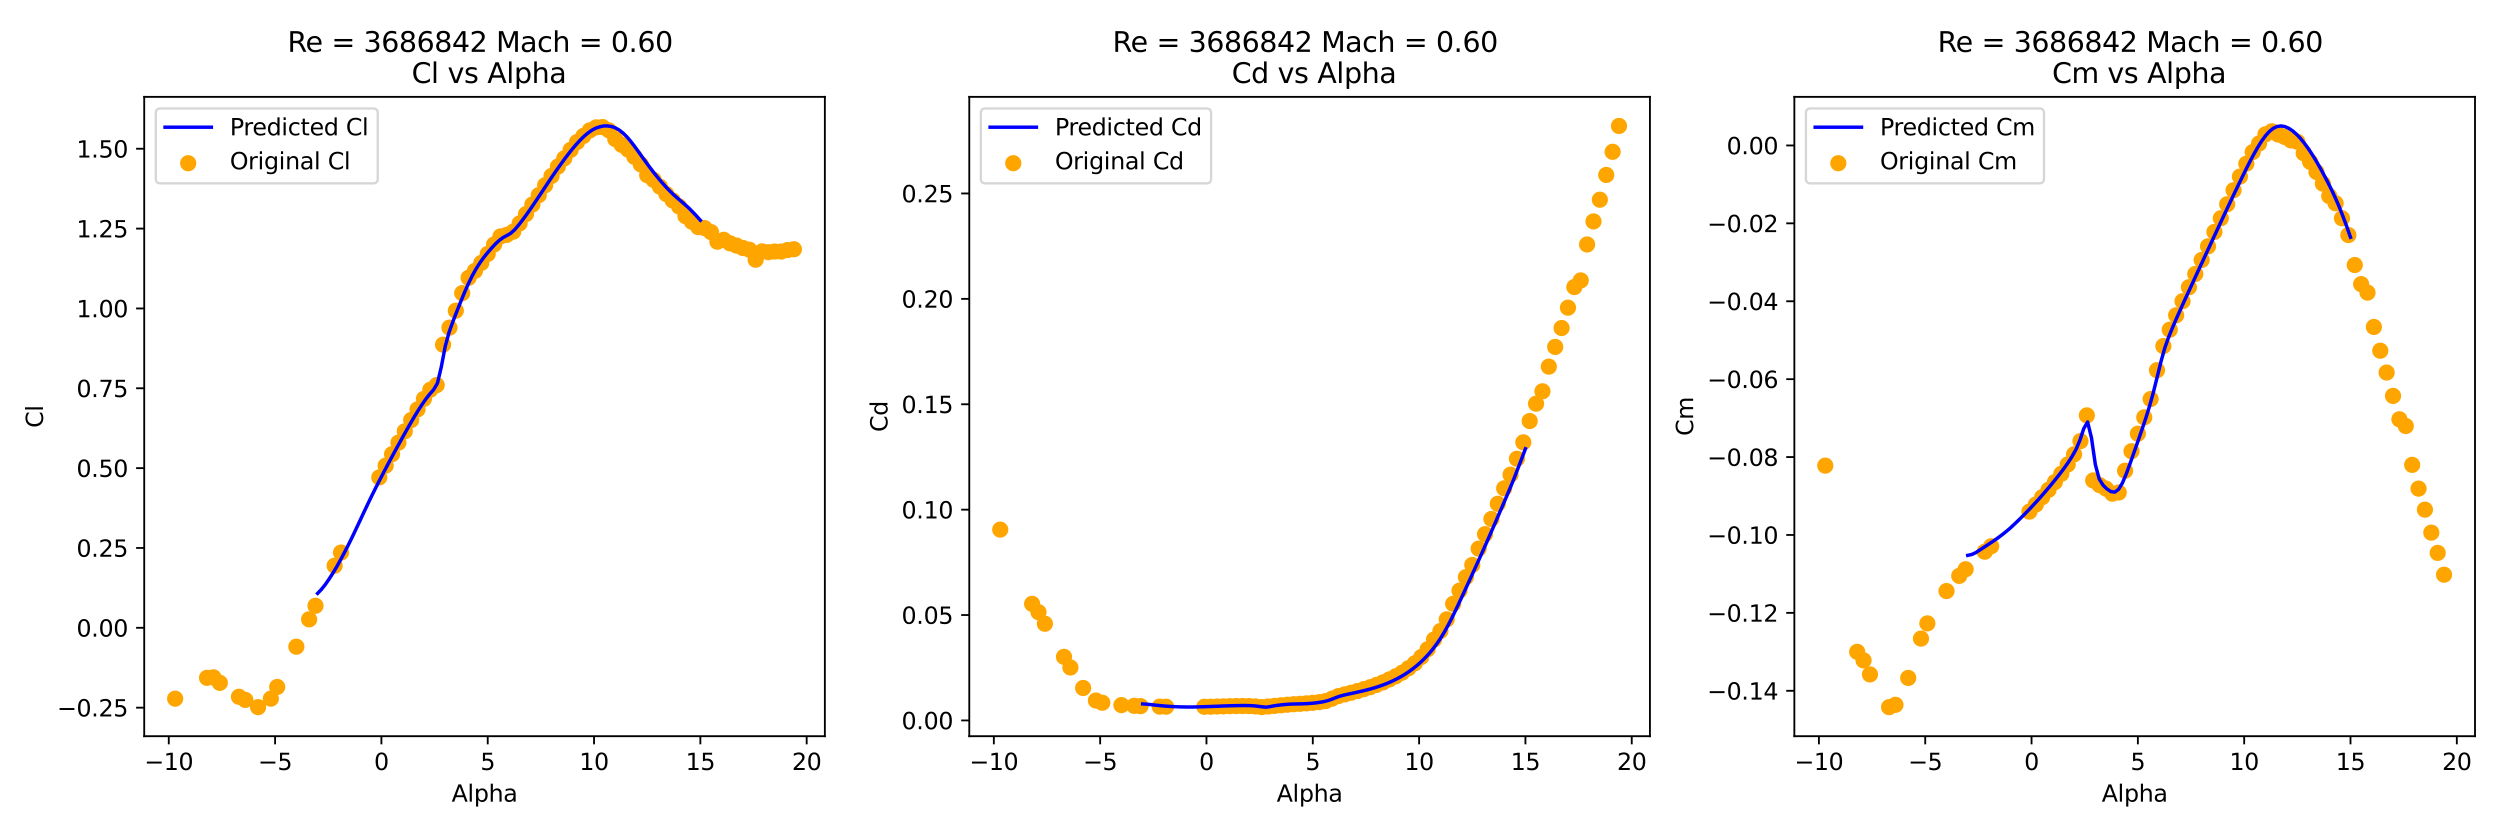 <?xml version="1.0" encoding="utf-8" standalone="no"?>
<!DOCTYPE svg PUBLIC "-//W3C//DTD SVG 1.1//EN"
  "http://www.w3.org/Graphics/SVG/1.1/DTD/svg11.dtd">
<svg xmlns:xlink="http://www.w3.org/1999/xlink" width="1080pt" height="360pt" viewBox="0 0 1080 360" xmlns="http://www.w3.org/2000/svg" version="1.1">
 <defs>
  <style type="text/css">*{stroke-linejoin: round; stroke-linecap: butt}</style>
 </defs>
 <g id="figure_1">
  <g id="patch_1">
   <path d="M 0 360 
L 1080 360 
L 1080 0 
L 0 0 
z
" style="fill: #ffffff"/>
  </g>
  <g id="axes_1">
   <g id="patch_2">
    <path d="M 62.3 318.04 
L 356.34 318.04 
L 356.34 41.856 
L 62.3 41.856 
z
" style="fill: #ffffff"/>
   </g>
   <g id="PathCollection_1">
    <defs>
     <path id="m42180d7f20" d="M 0 3 
C 0.796 3 1.559 2.684 2.121 2.121 
C 2.684 1.559 3 0.796 3 0 
C 3 -0.796 2.684 -1.559 2.121 -2.121 
C 1.559 -2.684 0.796 -3 0 -3 
C -0.796 -3 -1.559 -2.684 -2.121 -2.121 
C -2.684 -1.559 -3 -0.796 -3 0 
C -3 0.796 -2.684 1.559 -2.121 2.121 
C -1.559 2.684 -0.796 3 0 3 
z
" style="stroke: #ffa500"/>
    </defs>
    <g clip-path="url(#pade89e2eee)">
     <use xlink:href="#m42180d7f20" x="75.665" y="301.83" style="fill: #ffa500; stroke: #ffa500"/>
     <use xlink:href="#m42180d7f20" x="89.444" y="292.821" style="fill: #ffa500; stroke: #ffa500"/>
     <use xlink:href="#m42180d7f20" x="92.2" y="292.614" style="fill: #ffa500; stroke: #ffa500"/>
     <use xlink:href="#m42180d7f20" x="94.956" y="294.987" style="fill: #ffa500; stroke: #ffa500"/>
     <use xlink:href="#m42180d7f20" x="103.223" y="301.002" style="fill: #ffa500; stroke: #ffa500"/>
     <use xlink:href="#m42180d7f20" x="105.979" y="302.368" style="fill: #ffa500; stroke: #ffa500"/>
     <use xlink:href="#m42180d7f20" x="111.49" y="305.486" style="fill: #ffa500; stroke: #ffa500"/>
     <use xlink:href="#m42180d7f20" x="117.002" y="301.816" style="fill: #ffa500; stroke: #ffa500"/>
     <use xlink:href="#m42180d7f20" x="119.758" y="296.767" style="fill: #ffa500; stroke: #ffa500"/>
     <use xlink:href="#m42180d7f20" x="128.025" y="279.369" style="fill: #ffa500; stroke: #ffa500"/>
     <use xlink:href="#m42180d7f20" x="133.536" y="267.559" style="fill: #ffa500; stroke: #ffa500"/>
     <use xlink:href="#m42180d7f20" x="136.292" y="261.695" style="fill: #ffa500; stroke: #ffa500"/>
     <use xlink:href="#m42180d7f20" x="144.56" y="244.38" style="fill: #ffa500; stroke: #ffa500"/>
     <use xlink:href="#m42180d7f20" x="147.315" y="238.71" style="fill: #ffa500; stroke: #ffa500"/>
     <use xlink:href="#m42180d7f20" x="163.85" y="206.233" style="fill: #ffa500; stroke: #ffa500"/>
     <use xlink:href="#m42180d7f20" x="166.606" y="201.155" style="fill: #ffa500; stroke: #ffa500"/>
     <use xlink:href="#m42180d7f20" x="169.361" y="196.202" style="fill: #ffa500; stroke: #ffa500"/>
     <use xlink:href="#m42180d7f20" x="172.117" y="191.222" style="fill: #ffa500; stroke: #ffa500"/>
     <use xlink:href="#m42180d7f20" x="174.873" y="186.324" style="fill: #ffa500; stroke: #ffa500"/>
     <use xlink:href="#m42180d7f20" x="177.629" y="181.454" style="fill: #ffa500; stroke: #ffa500"/>
     <use xlink:href="#m42180d7f20" x="180.384" y="176.845" style="fill: #ffa500; stroke: #ffa500"/>
     <use xlink:href="#m42180d7f20" x="183.14" y="172.306" style="fill: #ffa500; stroke: #ffa500"/>
     <use xlink:href="#m42180d7f20" x="185.896" y="168.374" style="fill: #ffa500; stroke: #ffa500"/>
     <use xlink:href="#m42180d7f20" x="188.652" y="166.36" style="fill: #ffa500; stroke: #ffa500"/>
     <use xlink:href="#m42180d7f20" x="191.408" y="148.907" style="fill: #ffa500; stroke: #ffa500"/>
     <use xlink:href="#m42180d7f20" x="194.163" y="141.526" style="fill: #ffa500; stroke: #ffa500"/>
     <use xlink:href="#m42180d7f20" x="196.919" y="134.214" style="fill: #ffa500; stroke: #ffa500"/>
     <use xlink:href="#m42180d7f20" x="199.675" y="126.639" style="fill: #ffa500; stroke: #ffa500"/>
     <use xlink:href="#m42180d7f20" x="202.431" y="120.003" style="fill: #ffa500; stroke: #ffa500"/>
     <use xlink:href="#m42180d7f20" x="205.186" y="116.995" style="fill: #ffa500; stroke: #ffa500"/>
     <use xlink:href="#m42180d7f20" x="207.942" y="113.56" style="fill: #ffa500; stroke: #ffa500"/>
     <use xlink:href="#m42180d7f20" x="210.698" y="109.683" style="fill: #ffa500; stroke: #ffa500"/>
     <use xlink:href="#m42180d7f20" x="213.454" y="105.613" style="fill: #ffa500; stroke: #ffa500"/>
     <use xlink:href="#m42180d7f20" x="216.209" y="102.136" style="fill: #ffa500; stroke: #ffa500"/>
     <use xlink:href="#m42180d7f20" x="218.965" y="101.46" style="fill: #ffa500; stroke: #ffa500"/>
     <use xlink:href="#m42180d7f20" x="221.721" y="100.067" style="fill: #ffa500; stroke: #ffa500"/>
     <use xlink:href="#m42180d7f20" x="224.477" y="96.507" style="fill: #ffa500; stroke: #ffa500"/>
     <use xlink:href="#m42180d7f20" x="227.232" y="92.492" style="fill: #ffa500; stroke: #ffa500"/>
     <use xlink:href="#m42180d7f20" x="229.988" y="88.367" style="fill: #ffa500; stroke: #ffa500"/>
     <use xlink:href="#m42180d7f20" x="232.744" y="84.297" style="fill: #ffa500; stroke: #ffa500"/>
     <use xlink:href="#m42180d7f20" x="235.5" y="80.006" style="fill: #ffa500; stroke: #ffa500"/>
     <use xlink:href="#m42180d7f20" x="238.256" y="76.033" style="fill: #ffa500; stroke: #ffa500"/>
     <use xlink:href="#m42180d7f20" x="241.011" y="71.949" style="fill: #ffa500; stroke: #ffa500"/>
     <use xlink:href="#m42180d7f20" x="243.767" y="68.403" style="fill: #ffa500; stroke: #ffa500"/>
     <use xlink:href="#m42180d7f20" x="246.523" y="64.733" style="fill: #ffa500; stroke: #ffa500"/>
     <use xlink:href="#m42180d7f20" x="249.279" y="61.367" style="fill: #ffa500; stroke: #ffa500"/>
     <use xlink:href="#m42180d7f20" x="252.034" y="58.732" style="fill: #ffa500; stroke: #ffa500"/>
     <use xlink:href="#m42180d7f20" x="254.79" y="56.317" style="fill: #ffa500; stroke: #ffa500"/>
     <use xlink:href="#m42180d7f20" x="257.546" y="55.02" style="fill: #ffa500; stroke: #ffa500"/>
     <use xlink:href="#m42180d7f20" x="260.302" y="54.882" style="fill: #ffa500; stroke: #ffa500"/>
     <use xlink:href="#m42180d7f20" x="263.057" y="56.303" style="fill: #ffa500; stroke: #ffa500"/>
     <use xlink:href="#m42180d7f20" x="265.813" y="60.084" style="fill: #ffa500; stroke: #ffa500"/>
     <use xlink:href="#m42180d7f20" x="268.569" y="62.583" style="fill: #ffa500; stroke: #ffa500"/>
     <use xlink:href="#m42180d7f20" x="271.325" y="64.609" style="fill: #ffa500; stroke: #ffa500"/>
     <use xlink:href="#m42180d7f20" x="274.08" y="67.755" style="fill: #ffa500; stroke: #ffa500"/>
     <use xlink:href="#m42180d7f20" x="276.836" y="71.011" style="fill: #ffa500; stroke: #ffa500"/>
     <use xlink:href="#m42180d7f20" x="279.592" y="75.66" style="fill: #ffa500; stroke: #ffa500"/>
     <use xlink:href="#m42180d7f20" x="282.348" y="77.688" style="fill: #ffa500; stroke: #ffa500"/>
     <use xlink:href="#m42180d7f20" x="285.104" y="80.655" style="fill: #ffa500; stroke: #ffa500"/>
     <use xlink:href="#m42180d7f20" x="287.859" y="83.828" style="fill: #ffa500; stroke: #ffa500"/>
     <use xlink:href="#m42180d7f20" x="290.615" y="86.601" style="fill: #ffa500; stroke: #ffa500"/>
     <use xlink:href="#m42180d7f20" x="293.371" y="89.195" style="fill: #ffa500; stroke: #ffa500"/>
     <use xlink:href="#m42180d7f20" x="296.127" y="93.364" style="fill: #ffa500; stroke: #ffa500"/>
     <use xlink:href="#m42180d7f20" x="298.882" y="95.771" style="fill: #ffa500; stroke: #ffa500"/>
     <use xlink:href="#m42180d7f20" x="301.638" y="98.103" style="fill: #ffa500; stroke: #ffa500"/>
     <use xlink:href="#m42180d7f20" x="304.394" y="98.535" style="fill: #ffa500; stroke: #ffa500"/>
     <use xlink:href="#m42180d7f20" x="307.15" y="100.26" style="fill: #ffa500; stroke: #ffa500"/>
     <use xlink:href="#m42180d7f20" x="309.905" y="104.415" style="fill: #ffa500; stroke: #ffa500"/>
     <use xlink:href="#m42180d7f20" x="312.661" y="103.599" style="fill: #ffa500; stroke: #ffa500"/>
     <use xlink:href="#m42180d7f20" x="315.417" y="105.13" style="fill: #ffa500; stroke: #ffa500"/>
     <use xlink:href="#m42180d7f20" x="318.173" y="106.082" style="fill: #ffa500; stroke: #ffa500"/>
     <use xlink:href="#m42180d7f20" x="320.928" y="107.131" style="fill: #ffa500; stroke: #ffa500"/>
     <use xlink:href="#m42180d7f20" x="323.684" y="107.862" style="fill: #ffa500; stroke: #ffa500"/>
     <use xlink:href="#m42180d7f20" x="326.44" y="112.187" style="fill: #ffa500; stroke: #ffa500"/>
     <use xlink:href="#m42180d7f20" x="329.196" y="108.593" style="fill: #ffa500; stroke: #ffa500"/>
     <use xlink:href="#m42180d7f20" x="331.951" y="108.938" style="fill: #ffa500; stroke: #ffa500"/>
     <use xlink:href="#m42180d7f20" x="334.707" y="108.648" style="fill: #ffa500; stroke: #ffa500"/>
     <use xlink:href="#m42180d7f20" x="337.463" y="108.662" style="fill: #ffa500; stroke: #ffa500"/>
     <use xlink:href="#m42180d7f20" x="340.219" y="108.027" style="fill: #ffa500; stroke: #ffa500"/>
     <use xlink:href="#m42180d7f20" x="342.975" y="107.669" style="fill: #ffa500; stroke: #ffa500"/>
    </g>
   </g>
   <g id="matplotlib.axis_1">
    <g id="xtick_1">
     <g id="line2d_1">
      <defs>
       <path id="m1f4b43c8b7" d="M 0 0 
L 0 3.5 
" style="stroke: #000000; stroke-width: 0.8"/>
      </defs>
      <g>
       <use xlink:href="#m1f4b43c8b7" x="72.91" y="318.04" style="stroke: #000000; stroke-width: 0.8"/>
      </g>
     </g>
     <g id="text_1">
      <!-- −10 -->
      <g transform="translate(62.357 332.638) scale(0.1 -0.1)">
       <defs>
        <path id="DejaVuSans-2212" d="M 678 2272 
L 4684 2272 
L 4684 1741 
L 678 1741 
L 678 2272 
z
" transform="scale(0.016)"/>
        <path id="DejaVuSans-31" d="M 794 531 
L 1825 531 
L 1825 4091 
L 703 3866 
L 703 4441 
L 1819 4666 
L 2450 4666 
L 2450 531 
L 3481 531 
L 3481 0 
L 794 0 
L 794 531 
z
" transform="scale(0.016)"/>
        <path id="DejaVuSans-30" d="M 2034 4250 
Q 1547 4250 1301 3770 
Q 1056 3291 1056 2328 
Q 1056 1369 1301 889 
Q 1547 409 2034 409 
Q 2525 409 2770 889 
Q 3016 1369 3016 2328 
Q 3016 3291 2770 3770 
Q 2525 4250 2034 4250 
z
M 2034 4750 
Q 2819 4750 3233 4129 
Q 3647 3509 3647 2328 
Q 3647 1150 3233 529 
Q 2819 -91 2034 -91 
Q 1250 -91 836 529 
Q 422 1150 422 2328 
Q 422 3509 836 4129 
Q 1250 4750 2034 4750 
z
" transform="scale(0.016)"/>
       </defs>
       <use xlink:href="#DejaVuSans-2212"/>
       <use xlink:href="#DejaVuSans-31" x="83.789"/>
       <use xlink:href="#DejaVuSans-30" x="147.412"/>
      </g>
     </g>
    </g>
    <g id="xtick_2">
     <g id="line2d_2">
      <g>
       <use xlink:href="#m1f4b43c8b7" x="118.839" y="318.04" style="stroke: #000000; stroke-width: 0.8"/>
      </g>
     </g>
     <g id="text_2">
      <!-- −5 -->
      <g transform="translate(111.468 332.638) scale(0.1 -0.1)">
       <defs>
        <path id="DejaVuSans-35" d="M 691 4666 
L 3169 4666 
L 3169 4134 
L 1269 4134 
L 1269 2991 
Q 1406 3038 1543 3061 
Q 1681 3084 1819 3084 
Q 2600 3084 3056 2656 
Q 3513 2228 3513 1497 
Q 3513 744 3044 326 
Q 2575 -91 1722 -91 
Q 1428 -91 1123 -41 
Q 819 9 494 109 
L 494 744 
Q 775 591 1075 516 
Q 1375 441 1709 441 
Q 2250 441 2565 725 
Q 2881 1009 2881 1497 
Q 2881 1984 2565 2268 
Q 2250 2553 1709 2553 
Q 1456 2553 1204 2497 
Q 953 2441 691 2322 
L 691 4666 
z
" transform="scale(0.016)"/>
       </defs>
       <use xlink:href="#DejaVuSans-2212"/>
       <use xlink:href="#DejaVuSans-35" x="83.789"/>
      </g>
     </g>
    </g>
    <g id="xtick_3">
     <g id="line2d_3">
      <g>
       <use xlink:href="#m1f4b43c8b7" x="164.768" y="318.04" style="stroke: #000000; stroke-width: 0.8"/>
      </g>
     </g>
     <g id="text_3">
      <!-- 0 -->
      <g transform="translate(161.587 332.638) scale(0.1 -0.1)">
       <use xlink:href="#DejaVuSans-30"/>
      </g>
     </g>
    </g>
    <g id="xtick_4">
     <g id="line2d_4">
      <g>
       <use xlink:href="#m1f4b43c8b7" x="210.698" y="318.04" style="stroke: #000000; stroke-width: 0.8"/>
      </g>
     </g>
     <g id="text_4">
      <!-- 5 -->
      <g transform="translate(207.517 332.638) scale(0.1 -0.1)">
       <use xlink:href="#DejaVuSans-35"/>
      </g>
     </g>
    </g>
    <g id="xtick_5">
     <g id="line2d_5">
      <g>
       <use xlink:href="#m1f4b43c8b7" x="256.627" y="318.04" style="stroke: #000000; stroke-width: 0.8"/>
      </g>
     </g>
     <g id="text_5">
      <!-- 10 -->
      <g transform="translate(250.265 332.638) scale(0.1 -0.1)">
       <use xlink:href="#DejaVuSans-31"/>
       <use xlink:href="#DejaVuSans-30" x="63.623"/>
      </g>
     </g>
    </g>
    <g id="xtick_6">
     <g id="line2d_6">
      <g>
       <use xlink:href="#m1f4b43c8b7" x="302.557" y="318.04" style="stroke: #000000; stroke-width: 0.8"/>
      </g>
     </g>
     <g id="text_6">
      <!-- 15 -->
      <g transform="translate(296.194 332.638) scale(0.1 -0.1)">
       <use xlink:href="#DejaVuSans-31"/>
       <use xlink:href="#DejaVuSans-35" x="63.623"/>
      </g>
     </g>
    </g>
    <g id="xtick_7">
     <g id="line2d_7">
      <g>
       <use xlink:href="#m1f4b43c8b7" x="348.486" y="318.04" style="stroke: #000000; stroke-width: 0.8"/>
      </g>
     </g>
     <g id="text_7">
      <!-- 20 -->
      <g transform="translate(342.124 332.638) scale(0.1 -0.1)">
       <defs>
        <path id="DejaVuSans-32" d="M 1228 531 
L 3431 531 
L 3431 0 
L 469 0 
L 469 531 
Q 828 903 1448 1529 
Q 2069 2156 2228 2338 
Q 2531 2678 2651 2914 
Q 2772 3150 2772 3378 
Q 2772 3750 2511 3984 
Q 2250 4219 1831 4219 
Q 1534 4219 1204 4116 
Q 875 4013 500 3803 
L 500 4441 
Q 881 4594 1212 4672 
Q 1544 4750 1819 4750 
Q 2544 4750 2975 4387 
Q 3406 4025 3406 3419 
Q 3406 3131 3298 2873 
Q 3191 2616 2906 2266 
Q 2828 2175 2409 1742 
Q 1991 1309 1228 531 
z
" transform="scale(0.016)"/>
       </defs>
       <use xlink:href="#DejaVuSans-32"/>
       <use xlink:href="#DejaVuSans-30" x="63.623"/>
      </g>
     </g>
    </g>
    <g id="text_8">
     <!-- Alpha -->
     <g transform="translate(195.104 346.317) scale(0.1 -0.1)">
      <defs>
       <path id="DejaVuSans-41" d="M 2188 4044 
L 1331 1722 
L 3047 1722 
L 2188 4044 
z
M 1831 4666 
L 2547 4666 
L 4325 0 
L 3669 0 
L 3244 1197 
L 1141 1197 
L 716 0 
L 50 0 
L 1831 4666 
z
" transform="scale(0.016)"/>
       <path id="DejaVuSans-6c" d="M 603 4863 
L 1178 4863 
L 1178 0 
L 603 0 
L 603 4863 
z
" transform="scale(0.016)"/>
       <path id="DejaVuSans-70" d="M 1159 525 
L 1159 -1331 
L 581 -1331 
L 581 3500 
L 1159 3500 
L 1159 2969 
Q 1341 3281 1617 3432 
Q 1894 3584 2278 3584 
Q 2916 3584 3314 3078 
Q 3713 2572 3713 1747 
Q 3713 922 3314 415 
Q 2916 -91 2278 -91 
Q 1894 -91 1617 61 
Q 1341 213 1159 525 
z
M 3116 1747 
Q 3116 2381 2855 2742 
Q 2594 3103 2138 3103 
Q 1681 3103 1420 2742 
Q 1159 2381 1159 1747 
Q 1159 1113 1420 752 
Q 1681 391 2138 391 
Q 2594 391 2855 752 
Q 3116 1113 3116 1747 
z
" transform="scale(0.016)"/>
       <path id="DejaVuSans-68" d="M 3513 2113 
L 3513 0 
L 2938 0 
L 2938 2094 
Q 2938 2591 2744 2837 
Q 2550 3084 2163 3084 
Q 1697 3084 1428 2787 
Q 1159 2491 1159 1978 
L 1159 0 
L 581 0 
L 581 4863 
L 1159 4863 
L 1159 2956 
Q 1366 3272 1645 3428 
Q 1925 3584 2291 3584 
Q 2894 3584 3203 3211 
Q 3513 2838 3513 2113 
z
" transform="scale(0.016)"/>
       <path id="DejaVuSans-61" d="M 2194 1759 
Q 1497 1759 1228 1600 
Q 959 1441 959 1056 
Q 959 750 1161 570 
Q 1363 391 1709 391 
Q 2188 391 2477 730 
Q 2766 1069 2766 1631 
L 2766 1759 
L 2194 1759 
z
M 3341 1997 
L 3341 0 
L 2766 0 
L 2766 531 
Q 2569 213 2275 61 
Q 1981 -91 1556 -91 
Q 1019 -91 701 211 
Q 384 513 384 1019 
Q 384 1609 779 1909 
Q 1175 2209 1959 2209 
L 2766 2209 
L 2766 2266 
Q 2766 2663 2505 2880 
Q 2244 3097 1772 3097 
Q 1472 3097 1187 3025 
Q 903 2953 641 2809 
L 641 3341 
Q 956 3463 1253 3523 
Q 1550 3584 1831 3584 
Q 2591 3584 2966 3190 
Q 3341 2797 3341 1997 
z
" transform="scale(0.016)"/>
      </defs>
      <use xlink:href="#DejaVuSans-41"/>
      <use xlink:href="#DejaVuSans-6c" x="68.408"/>
      <use xlink:href="#DejaVuSans-70" x="96.191"/>
      <use xlink:href="#DejaVuSans-68" x="159.668"/>
      <use xlink:href="#DejaVuSans-61" x="223.047"/>
     </g>
    </g>
   </g>
   <g id="matplotlib.axis_2">
    <g id="ytick_1">
     <g id="line2d_8">
      <defs>
       <path id="m24e7b6df3c" d="M 0 0 
L -3.5 0 
" style="stroke: #000000; stroke-width: 0.8"/>
      </defs>
      <g>
       <use xlink:href="#m24e7b6df3c" x="62.3" y="305.707" style="stroke: #000000; stroke-width: 0.8"/>
      </g>
     </g>
     <g id="text_9">
      <!-- −0.25 -->
      <g transform="translate(24.655 309.506) scale(0.1 -0.1)">
       <defs>
        <path id="DejaVuSans-2e" d="M 684 794 
L 1344 794 
L 1344 0 
L 684 0 
L 684 794 
z
" transform="scale(0.016)"/>
       </defs>
       <use xlink:href="#DejaVuSans-2212"/>
       <use xlink:href="#DejaVuSans-30" x="83.789"/>
       <use xlink:href="#DejaVuSans-2e" x="147.412"/>
       <use xlink:href="#DejaVuSans-32" x="179.199"/>
       <use xlink:href="#DejaVuSans-35" x="242.822"/>
      </g>
     </g>
    </g>
    <g id="ytick_2">
     <g id="line2d_9">
      <g>
       <use xlink:href="#m24e7b6df3c" x="62.3" y="271.215" style="stroke: #000000; stroke-width: 0.8"/>
      </g>
     </g>
     <g id="text_10">
      <!-- 0.00 -->
      <g transform="translate(33.034 275.014) scale(0.1 -0.1)">
       <use xlink:href="#DejaVuSans-30"/>
       <use xlink:href="#DejaVuSans-2e" x="63.623"/>
       <use xlink:href="#DejaVuSans-30" x="95.41"/>
       <use xlink:href="#DejaVuSans-30" x="159.033"/>
      </g>
     </g>
    </g>
    <g id="ytick_3">
     <g id="line2d_10">
      <g>
       <use xlink:href="#m24e7b6df3c" x="62.3" y="236.723" style="stroke: #000000; stroke-width: 0.8"/>
      </g>
     </g>
     <g id="text_11">
      <!-- 0.25 -->
      <g transform="translate(33.034 240.523) scale(0.1 -0.1)">
       <use xlink:href="#DejaVuSans-30"/>
       <use xlink:href="#DejaVuSans-2e" x="63.623"/>
       <use xlink:href="#DejaVuSans-32" x="95.41"/>
       <use xlink:href="#DejaVuSans-35" x="159.033"/>
      </g>
     </g>
    </g>
    <g id="ytick_4">
     <g id="line2d_11">
      <g>
       <use xlink:href="#m24e7b6df3c" x="62.3" y="202.231" style="stroke: #000000; stroke-width: 0.8"/>
      </g>
     </g>
     <g id="text_12">
      <!-- 0.50 -->
      <g transform="translate(33.034 206.031) scale(0.1 -0.1)">
       <use xlink:href="#DejaVuSans-30"/>
       <use xlink:href="#DejaVuSans-2e" x="63.623"/>
       <use xlink:href="#DejaVuSans-35" x="95.41"/>
       <use xlink:href="#DejaVuSans-30" x="159.033"/>
      </g>
     </g>
    </g>
    <g id="ytick_5">
     <g id="line2d_12">
      <g>
       <use xlink:href="#m24e7b6df3c" x="62.3" y="167.74" style="stroke: #000000; stroke-width: 0.8"/>
      </g>
     </g>
     <g id="text_13">
      <!-- 0.75 -->
      <g transform="translate(33.034 171.539) scale(0.1 -0.1)">
       <defs>
        <path id="DejaVuSans-37" d="M 525 4666 
L 3525 4666 
L 3525 4397 
L 1831 0 
L 1172 0 
L 2766 4134 
L 525 4134 
L 525 4666 
z
" transform="scale(0.016)"/>
       </defs>
       <use xlink:href="#DejaVuSans-30"/>
       <use xlink:href="#DejaVuSans-2e" x="63.623"/>
       <use xlink:href="#DejaVuSans-37" x="95.41"/>
       <use xlink:href="#DejaVuSans-35" x="159.033"/>
      </g>
     </g>
    </g>
    <g id="ytick_6">
     <g id="line2d_13">
      <g>
       <use xlink:href="#m24e7b6df3c" x="62.3" y="133.248" style="stroke: #000000; stroke-width: 0.8"/>
      </g>
     </g>
     <g id="text_14">
      <!-- 1.00 -->
      <g transform="translate(33.034 137.047) scale(0.1 -0.1)">
       <use xlink:href="#DejaVuSans-31"/>
       <use xlink:href="#DejaVuSans-2e" x="63.623"/>
       <use xlink:href="#DejaVuSans-30" x="95.41"/>
       <use xlink:href="#DejaVuSans-30" x="159.033"/>
      </g>
     </g>
    </g>
    <g id="ytick_7">
     <g id="line2d_14">
      <g>
       <use xlink:href="#m24e7b6df3c" x="62.3" y="98.756" style="stroke: #000000; stroke-width: 0.8"/>
      </g>
     </g>
     <g id="text_15">
      <!-- 1.25 -->
      <g transform="translate(33.034 102.555) scale(0.1 -0.1)">
       <use xlink:href="#DejaVuSans-31"/>
       <use xlink:href="#DejaVuSans-2e" x="63.623"/>
       <use xlink:href="#DejaVuSans-32" x="95.41"/>
       <use xlink:href="#DejaVuSans-35" x="159.033"/>
      </g>
     </g>
    </g>
    <g id="ytick_8">
     <g id="line2d_15">
      <g>
       <use xlink:href="#m24e7b6df3c" x="62.3" y="64.264" style="stroke: #000000; stroke-width: 0.8"/>
      </g>
     </g>
     <g id="text_16">
      <!-- 1.50 -->
      <g transform="translate(33.034 68.063) scale(0.1 -0.1)">
       <use xlink:href="#DejaVuSans-31"/>
       <use xlink:href="#DejaVuSans-2e" x="63.623"/>
       <use xlink:href="#DejaVuSans-35" x="95.41"/>
       <use xlink:href="#DejaVuSans-30" x="159.033"/>
      </g>
     </g>
    </g>
    <g id="text_17">
     <!-- Cl -->
     <g transform="translate(18.575 184.828) rotate(-90) scale(0.1 -0.1)">
      <defs>
       <path id="DejaVuSans-43" d="M 4122 4306 
L 4122 3641 
Q 3803 3938 3442 4084 
Q 3081 4231 2675 4231 
Q 1875 4231 1450 3742 
Q 1025 3253 1025 2328 
Q 1025 1406 1450 917 
Q 1875 428 2675 428 
Q 3081 428 3442 575 
Q 3803 722 4122 1019 
L 4122 359 
Q 3791 134 3420 21 
Q 3050 -91 2638 -91 
Q 1578 -91 968 557 
Q 359 1206 359 2328 
Q 359 3453 968 4101 
Q 1578 4750 2638 4750 
Q 3056 4750 3426 4639 
Q 3797 4528 4122 4306 
z
" transform="scale(0.016)"/>
      </defs>
      <use xlink:href="#DejaVuSans-43"/>
      <use xlink:href="#DejaVuSans-6c" x="69.824"/>
     </g>
    </g>
   </g>
   <g id="line2d_16">
    <path d="M 137.211 256.331 
L 138.881 254.581 
L 140.551 252.49 
L 142.221 250.068 
L 143.891 247.464 
L 145.562 244.671 
L 147.232 241.639 
L 148.902 238.484 
L 150.572 235.24 
L 152.242 231.845 
L 153.912 228.306 
L 155.583 224.761 
L 157.253 221.18 
L 158.923 217.656 
L 160.593 214.207 
L 162.263 210.838 
L 163.933 207.55 
L 165.604 204.319 
L 167.274 201.146 
L 168.944 198.022 
L 170.614 194.934 
L 172.284 191.875 
L 173.954 188.845 
L 175.625 185.853 
L 177.295 182.921 
L 178.965 180.079 
L 180.635 177.362 
L 182.305 174.77 
L 183.975 172.368 
L 185.645 170.238 
L 187.316 168.356 
L 188.986 165.519 
L 190.656 158.436 
L 192.326 149.678 
L 193.996 143.548 
L 195.666 138.878 
L 197.337 134.587 
L 199.007 130.384 
L 200.677 126.322 
L 202.347 122.532 
L 204.017 119.115 
L 205.687 116.106 
L 207.358 113.483 
L 209.028 111.176 
L 210.698 109.092 
L 212.368 107.161 
L 214.038 105.372 
L 215.708 103.802 
L 217.379 102.587 
L 219.049 101.702 
L 220.719 100.712 
L 222.389 99.177 
L 224.059 97.21 
L 225.729 95.059 
L 227.399 92.779 
L 229.07 90.404 
L 230.74 87.962 
L 232.41 85.474 
L 234.08 82.961 
L 235.75 80.44 
L 237.42 77.928 
L 239.091 75.46 
L 240.761 73.057 
L 242.431 70.707 
L 244.101 68.427 
L 245.771 66.233 
L 247.441 64.145 
L 249.112 62.185 
L 250.782 60.38 
L 252.452 58.76 
L 254.122 57.357 
L 255.792 56.192 
L 257.462 55.315 
L 259.133 54.769 
L 260.803 54.416 
L 262.473 54.41 
L 264.143 54.647 
L 265.813 55.221 
L 267.483 56.17 
L 269.153 57.483 
L 270.824 59.131 
L 272.494 61.085 
L 274.164 63.263 
L 275.834 65.565 
L 277.504 67.904 
L 279.174 70.218 
L 280.845 72.471 
L 282.515 74.645 
L 284.185 76.727 
L 285.855 78.707 
L 287.525 80.579 
L 289.195 82.341 
L 290.866 84.002 
L 292.536 85.487 
L 294.206 86.903 
L 295.876 88.359 
L 297.546 89.847 
L 299.216 91.541 
L 300.887 93.292 
L 302.557 95.158 
" clip-path="url(#pade89e2eee)" style="fill: none; stroke: #0000ff; stroke-width: 1.5; stroke-linecap: square"/>
   </g>
   <g id="patch_3">
    <path d="M 62.3 318.04 
L 62.3 41.856 
" style="fill: none; stroke: #000000; stroke-width: 0.8; stroke-linejoin: miter; stroke-linecap: square"/>
   </g>
   <g id="patch_4">
    <path d="M 356.34 318.04 
L 356.34 41.856 
" style="fill: none; stroke: #000000; stroke-width: 0.8; stroke-linejoin: miter; stroke-linecap: square"/>
   </g>
   <g id="patch_5">
    <path d="M 62.3 318.04 
L 356.34 318.04 
" style="fill: none; stroke: #000000; stroke-width: 0.8; stroke-linejoin: miter; stroke-linecap: square"/>
   </g>
   <g id="patch_6">
    <path d="M 62.3 41.856 
L 356.34 41.856 
" style="fill: none; stroke: #000000; stroke-width: 0.8; stroke-linejoin: miter; stroke-linecap: square"/>
   </g>
   <g id="text_18">
    <!-- Re = 3686842 Mach = 0.60  -->
    <g transform="translate(124.195 22.419) scale(0.12 -0.12)">
     <defs>
      <path id="DejaVuSans-52" d="M 2841 2188 
Q 3044 2119 3236 1894 
Q 3428 1669 3622 1275 
L 4263 0 
L 3584 0 
L 2988 1197 
Q 2756 1666 2539 1819 
Q 2322 1972 1947 1972 
L 1259 1972 
L 1259 0 
L 628 0 
L 628 4666 
L 2053 4666 
Q 2853 4666 3247 4331 
Q 3641 3997 3641 3322 
Q 3641 2881 3436 2590 
Q 3231 2300 2841 2188 
z
M 1259 4147 
L 1259 2491 
L 2053 2491 
Q 2509 2491 2742 2702 
Q 2975 2913 2975 3322 
Q 2975 3731 2742 3939 
Q 2509 4147 2053 4147 
L 1259 4147 
z
" transform="scale(0.016)"/>
      <path id="DejaVuSans-65" d="M 3597 1894 
L 3597 1613 
L 953 1613 
Q 991 1019 1311 708 
Q 1631 397 2203 397 
Q 2534 397 2845 478 
Q 3156 559 3463 722 
L 3463 178 
Q 3153 47 2828 -22 
Q 2503 -91 2169 -91 
Q 1331 -91 842 396 
Q 353 884 353 1716 
Q 353 2575 817 3079 
Q 1281 3584 2069 3584 
Q 2775 3584 3186 3129 
Q 3597 2675 3597 1894 
z
M 3022 2063 
Q 3016 2534 2758 2815 
Q 2500 3097 2075 3097 
Q 1594 3097 1305 2825 
Q 1016 2553 972 2059 
L 3022 2063 
z
" transform="scale(0.016)"/>
      <path id="DejaVuSans-20" transform="scale(0.016)"/>
      <path id="DejaVuSans-3d" d="M 678 2906 
L 4684 2906 
L 4684 2381 
L 678 2381 
L 678 2906 
z
M 678 1631 
L 4684 1631 
L 4684 1100 
L 678 1100 
L 678 1631 
z
" transform="scale(0.016)"/>
      <path id="DejaVuSans-33" d="M 2597 2516 
Q 3050 2419 3304 2112 
Q 3559 1806 3559 1356 
Q 3559 666 3084 287 
Q 2609 -91 1734 -91 
Q 1441 -91 1130 -33 
Q 819 25 488 141 
L 488 750 
Q 750 597 1062 519 
Q 1375 441 1716 441 
Q 2309 441 2620 675 
Q 2931 909 2931 1356 
Q 2931 1769 2642 2001 
Q 2353 2234 1838 2234 
L 1294 2234 
L 1294 2753 
L 1863 2753 
Q 2328 2753 2575 2939 
Q 2822 3125 2822 3475 
Q 2822 3834 2567 4026 
Q 2313 4219 1838 4219 
Q 1578 4219 1281 4162 
Q 984 4106 628 3988 
L 628 4550 
Q 988 4650 1302 4700 
Q 1616 4750 1894 4750 
Q 2613 4750 3031 4423 
Q 3450 4097 3450 3541 
Q 3450 3153 3228 2886 
Q 3006 2619 2597 2516 
z
" transform="scale(0.016)"/>
      <path id="DejaVuSans-36" d="M 2113 2584 
Q 1688 2584 1439 2293 
Q 1191 2003 1191 1497 
Q 1191 994 1439 701 
Q 1688 409 2113 409 
Q 2538 409 2786 701 
Q 3034 994 3034 1497 
Q 3034 2003 2786 2293 
Q 2538 2584 2113 2584 
z
M 3366 4563 
L 3366 3988 
Q 3128 4100 2886 4159 
Q 2644 4219 2406 4219 
Q 1781 4219 1451 3797 
Q 1122 3375 1075 2522 
Q 1259 2794 1537 2939 
Q 1816 3084 2150 3084 
Q 2853 3084 3261 2657 
Q 3669 2231 3669 1497 
Q 3669 778 3244 343 
Q 2819 -91 2113 -91 
Q 1303 -91 875 529 
Q 447 1150 447 2328 
Q 447 3434 972 4092 
Q 1497 4750 2381 4750 
Q 2619 4750 2861 4703 
Q 3103 4656 3366 4563 
z
" transform="scale(0.016)"/>
      <path id="DejaVuSans-38" d="M 2034 2216 
Q 1584 2216 1326 1975 
Q 1069 1734 1069 1313 
Q 1069 891 1326 650 
Q 1584 409 2034 409 
Q 2484 409 2743 651 
Q 3003 894 3003 1313 
Q 3003 1734 2745 1975 
Q 2488 2216 2034 2216 
z
M 1403 2484 
Q 997 2584 770 2862 
Q 544 3141 544 3541 
Q 544 4100 942 4425 
Q 1341 4750 2034 4750 
Q 2731 4750 3128 4425 
Q 3525 4100 3525 3541 
Q 3525 3141 3298 2862 
Q 3072 2584 2669 2484 
Q 3125 2378 3379 2068 
Q 3634 1759 3634 1313 
Q 3634 634 3220 271 
Q 2806 -91 2034 -91 
Q 1263 -91 848 271 
Q 434 634 434 1313 
Q 434 1759 690 2068 
Q 947 2378 1403 2484 
z
M 1172 3481 
Q 1172 3119 1398 2916 
Q 1625 2713 2034 2713 
Q 2441 2713 2670 2916 
Q 2900 3119 2900 3481 
Q 2900 3844 2670 4047 
Q 2441 4250 2034 4250 
Q 1625 4250 1398 4047 
Q 1172 3844 1172 3481 
z
" transform="scale(0.016)"/>
      <path id="DejaVuSans-34" d="M 2419 4116 
L 825 1625 
L 2419 1625 
L 2419 4116 
z
M 2253 4666 
L 3047 4666 
L 3047 1625 
L 3713 1625 
L 3713 1100 
L 3047 1100 
L 3047 0 
L 2419 0 
L 2419 1100 
L 313 1100 
L 313 1709 
L 2253 4666 
z
" transform="scale(0.016)"/>
      <path id="DejaVuSans-4d" d="M 628 4666 
L 1569 4666 
L 2759 1491 
L 3956 4666 
L 4897 4666 
L 4897 0 
L 4281 0 
L 4281 4097 
L 3078 897 
L 2444 897 
L 1241 4097 
L 1241 0 
L 628 0 
L 628 4666 
z
" transform="scale(0.016)"/>
      <path id="DejaVuSans-63" d="M 3122 3366 
L 3122 2828 
Q 2878 2963 2633 3030 
Q 2388 3097 2138 3097 
Q 1578 3097 1268 2742 
Q 959 2388 959 1747 
Q 959 1106 1268 751 
Q 1578 397 2138 397 
Q 2388 397 2633 464 
Q 2878 531 3122 666 
L 3122 134 
Q 2881 22 2623 -34 
Q 2366 -91 2075 -91 
Q 1284 -91 818 406 
Q 353 903 353 1747 
Q 353 2603 823 3093 
Q 1294 3584 2113 3584 
Q 2378 3584 2631 3529 
Q 2884 3475 3122 3366 
z
" transform="scale(0.016)"/>
     </defs>
     <use xlink:href="#DejaVuSans-52"/>
     <use xlink:href="#DejaVuSans-65" x="64.982"/>
     <use xlink:href="#DejaVuSans-20" x="126.506"/>
     <use xlink:href="#DejaVuSans-3d" x="158.293"/>
     <use xlink:href="#DejaVuSans-20" x="242.082"/>
     <use xlink:href="#DejaVuSans-33" x="273.869"/>
     <use xlink:href="#DejaVuSans-36" x="337.492"/>
     <use xlink:href="#DejaVuSans-38" x="401.115"/>
     <use xlink:href="#DejaVuSans-36" x="464.738"/>
     <use xlink:href="#DejaVuSans-38" x="528.361"/>
     <use xlink:href="#DejaVuSans-34" x="591.984"/>
     <use xlink:href="#DejaVuSans-32" x="655.607"/>
     <use xlink:href="#DejaVuSans-20" x="719.23"/>
     <use xlink:href="#DejaVuSans-4d" x="751.018"/>
     <use xlink:href="#DejaVuSans-61" x="837.297"/>
     <use xlink:href="#DejaVuSans-63" x="898.576"/>
     <use xlink:href="#DejaVuSans-68" x="953.557"/>
     <use xlink:href="#DejaVuSans-20" x="1016.936"/>
     <use xlink:href="#DejaVuSans-3d" x="1048.723"/>
     <use xlink:href="#DejaVuSans-20" x="1132.512"/>
     <use xlink:href="#DejaVuSans-30" x="1164.299"/>
     <use xlink:href="#DejaVuSans-2e" x="1227.922"/>
     <use xlink:href="#DejaVuSans-36" x="1259.709"/>
     <use xlink:href="#DejaVuSans-30" x="1323.332"/>
     <use xlink:href="#DejaVuSans-20" x="1386.955"/>
    </g>
    <!--  Cl vs Alpha -->
    <g transform="translate(174.006 35.856) scale(0.12 -0.12)">
     <defs>
      <path id="DejaVuSans-76" d="M 191 3500 
L 800 3500 
L 1894 563 
L 2988 3500 
L 3597 3500 
L 2284 0 
L 1503 0 
L 191 3500 
z
" transform="scale(0.016)"/>
      <path id="DejaVuSans-73" d="M 2834 3397 
L 2834 2853 
Q 2591 2978 2328 3040 
Q 2066 3103 1784 3103 
Q 1356 3103 1142 2972 
Q 928 2841 928 2578 
Q 928 2378 1081 2264 
Q 1234 2150 1697 2047 
L 1894 2003 
Q 2506 1872 2764 1633 
Q 3022 1394 3022 966 
Q 3022 478 2636 193 
Q 2250 -91 1575 -91 
Q 1294 -91 989 -36 
Q 684 19 347 128 
L 347 722 
Q 666 556 975 473 
Q 1284 391 1588 391 
Q 1994 391 2212 530 
Q 2431 669 2431 922 
Q 2431 1156 2273 1281 
Q 2116 1406 1581 1522 
L 1381 1569 
Q 847 1681 609 1914 
Q 372 2147 372 2553 
Q 372 3047 722 3315 
Q 1072 3584 1716 3584 
Q 2034 3584 2315 3537 
Q 2597 3491 2834 3397 
z
" transform="scale(0.016)"/>
     </defs>
     <use xlink:href="#DejaVuSans-20"/>
     <use xlink:href="#DejaVuSans-43" x="31.787"/>
     <use xlink:href="#DejaVuSans-6c" x="101.611"/>
     <use xlink:href="#DejaVuSans-20" x="129.395"/>
     <use xlink:href="#DejaVuSans-76" x="161.182"/>
     <use xlink:href="#DejaVuSans-73" x="220.361"/>
     <use xlink:href="#DejaVuSans-20" x="272.461"/>
     <use xlink:href="#DejaVuSans-41" x="304.248"/>
     <use xlink:href="#DejaVuSans-6c" x="372.656"/>
     <use xlink:href="#DejaVuSans-70" x="400.439"/>
     <use xlink:href="#DejaVuSans-68" x="463.916"/>
     <use xlink:href="#DejaVuSans-61" x="527.295"/>
    </g>
   </g>
   <g id="legend_1">
    <g id="patch_7">
     <path d="M 69.3 79.212 
L 161.18 79.212 
Q 163.18 79.212 163.18 77.212 
L 163.18 48.856 
Q 163.18 46.856 161.18 46.856 
L 69.3 46.856 
Q 67.3 46.856 67.3 48.856 
L 67.3 77.212 
Q 67.3 79.212 69.3 79.212 
z
" style="fill: #ffffff; opacity: 0.8; stroke: #cccccc; stroke-linejoin: miter"/>
    </g>
    <g id="line2d_17">
     <path d="M 71.3 54.954 
L 81.3 54.954 
L 91.3 54.954 
" style="fill: none; stroke: #0000ff; stroke-width: 1.5; stroke-linecap: square"/>
    </g>
    <g id="text_19">
     <!-- Predicted Cl -->
     <g transform="translate(99.3 58.454) scale(0.1 -0.1)">
      <defs>
       <path id="DejaVuSans-50" d="M 1259 4147 
L 1259 2394 
L 2053 2394 
Q 2494 2394 2734 2622 
Q 2975 2850 2975 3272 
Q 2975 3691 2734 3919 
Q 2494 4147 2053 4147 
L 1259 4147 
z
M 628 4666 
L 2053 4666 
Q 2838 4666 3239 4311 
Q 3641 3956 3641 3272 
Q 3641 2581 3239 2228 
Q 2838 1875 2053 1875 
L 1259 1875 
L 1259 0 
L 628 0 
L 628 4666 
z
" transform="scale(0.016)"/>
       <path id="DejaVuSans-72" d="M 2631 2963 
Q 2534 3019 2420 3045 
Q 2306 3072 2169 3072 
Q 1681 3072 1420 2755 
Q 1159 2438 1159 1844 
L 1159 0 
L 581 0 
L 581 3500 
L 1159 3500 
L 1159 2956 
Q 1341 3275 1631 3429 
Q 1922 3584 2338 3584 
Q 2397 3584 2469 3576 
Q 2541 3569 2628 3553 
L 2631 2963 
z
" transform="scale(0.016)"/>
       <path id="DejaVuSans-64" d="M 2906 2969 
L 2906 4863 
L 3481 4863 
L 3481 0 
L 2906 0 
L 2906 525 
Q 2725 213 2448 61 
Q 2172 -91 1784 -91 
Q 1150 -91 751 415 
Q 353 922 353 1747 
Q 353 2572 751 3078 
Q 1150 3584 1784 3584 
Q 2172 3584 2448 3432 
Q 2725 3281 2906 2969 
z
M 947 1747 
Q 947 1113 1208 752 
Q 1469 391 1925 391 
Q 2381 391 2643 752 
Q 2906 1113 2906 1747 
Q 2906 2381 2643 2742 
Q 2381 3103 1925 3103 
Q 1469 3103 1208 2742 
Q 947 2381 947 1747 
z
" transform="scale(0.016)"/>
       <path id="DejaVuSans-69" d="M 603 3500 
L 1178 3500 
L 1178 0 
L 603 0 
L 603 3500 
z
M 603 4863 
L 1178 4863 
L 1178 4134 
L 603 4134 
L 603 4863 
z
" transform="scale(0.016)"/>
       <path id="DejaVuSans-74" d="M 1172 4494 
L 1172 3500 
L 2356 3500 
L 2356 3053 
L 1172 3053 
L 1172 1153 
Q 1172 725 1289 603 
Q 1406 481 1766 481 
L 2356 481 
L 2356 0 
L 1766 0 
Q 1100 0 847 248 
Q 594 497 594 1153 
L 594 3053 
L 172 3053 
L 172 3500 
L 594 3500 
L 594 4494 
L 1172 4494 
z
" transform="scale(0.016)"/>
      </defs>
      <use xlink:href="#DejaVuSans-50"/>
      <use xlink:href="#DejaVuSans-72" x="58.553"/>
      <use xlink:href="#DejaVuSans-65" x="97.416"/>
      <use xlink:href="#DejaVuSans-64" x="158.939"/>
      <use xlink:href="#DejaVuSans-69" x="222.416"/>
      <use xlink:href="#DejaVuSans-63" x="250.199"/>
      <use xlink:href="#DejaVuSans-74" x="305.18"/>
      <use xlink:href="#DejaVuSans-65" x="344.389"/>
      <use xlink:href="#DejaVuSans-64" x="405.912"/>
      <use xlink:href="#DejaVuSans-20" x="469.389"/>
      <use xlink:href="#DejaVuSans-43" x="501.176"/>
      <use xlink:href="#DejaVuSans-6c" x="571"/>
     </g>
    </g>
    <g id="PathCollection_2">
     <g>
      <use xlink:href="#m42180d7f20" x="81.3" y="70.508" style="fill: #ffa500; stroke: #ffa500"/>
     </g>
    </g>
    <g id="text_20">
     <!-- Original Cl -->
     <g transform="translate(99.3 73.133) scale(0.1 -0.1)">
      <defs>
       <path id="DejaVuSans-4f" d="M 2522 4238 
Q 1834 4238 1429 3725 
Q 1025 3213 1025 2328 
Q 1025 1447 1429 934 
Q 1834 422 2522 422 
Q 3209 422 3611 934 
Q 4013 1447 4013 2328 
Q 4013 3213 3611 3725 
Q 3209 4238 2522 4238 
z
M 2522 4750 
Q 3503 4750 4090 4092 
Q 4678 3434 4678 2328 
Q 4678 1225 4090 567 
Q 3503 -91 2522 -91 
Q 1538 -91 948 565 
Q 359 1222 359 2328 
Q 359 3434 948 4092 
Q 1538 4750 2522 4750 
z
" transform="scale(0.016)"/>
       <path id="DejaVuSans-67" d="M 2906 1791 
Q 2906 2416 2648 2759 
Q 2391 3103 1925 3103 
Q 1463 3103 1205 2759 
Q 947 2416 947 1791 
Q 947 1169 1205 825 
Q 1463 481 1925 481 
Q 2391 481 2648 825 
Q 2906 1169 2906 1791 
z
M 3481 434 
Q 3481 -459 3084 -895 
Q 2688 -1331 1869 -1331 
Q 1566 -1331 1297 -1286 
Q 1028 -1241 775 -1147 
L 775 -588 
Q 1028 -725 1275 -790 
Q 1522 -856 1778 -856 
Q 2344 -856 2625 -561 
Q 2906 -266 2906 331 
L 2906 616 
Q 2728 306 2450 153 
Q 2172 0 1784 0 
Q 1141 0 747 490 
Q 353 981 353 1791 
Q 353 2603 747 3093 
Q 1141 3584 1784 3584 
Q 2172 3584 2450 3431 
Q 2728 3278 2906 2969 
L 2906 3500 
L 3481 3500 
L 3481 434 
z
" transform="scale(0.016)"/>
       <path id="DejaVuSans-6e" d="M 3513 2113 
L 3513 0 
L 2938 0 
L 2938 2094 
Q 2938 2591 2744 2837 
Q 2550 3084 2163 3084 
Q 1697 3084 1428 2787 
Q 1159 2491 1159 1978 
L 1159 0 
L 581 0 
L 581 3500 
L 1159 3500 
L 1159 2956 
Q 1366 3272 1645 3428 
Q 1925 3584 2291 3584 
Q 2894 3584 3203 3211 
Q 3513 2838 3513 2113 
z
" transform="scale(0.016)"/>
      </defs>
      <use xlink:href="#DejaVuSans-4f"/>
      <use xlink:href="#DejaVuSans-72" x="78.711"/>
      <use xlink:href="#DejaVuSans-69" x="119.824"/>
      <use xlink:href="#DejaVuSans-67" x="147.607"/>
      <use xlink:href="#DejaVuSans-69" x="211.084"/>
      <use xlink:href="#DejaVuSans-6e" x="238.867"/>
      <use xlink:href="#DejaVuSans-61" x="302.246"/>
      <use xlink:href="#DejaVuSans-6c" x="363.525"/>
      <use xlink:href="#DejaVuSans-20" x="391.309"/>
      <use xlink:href="#DejaVuSans-43" x="423.096"/>
      <use xlink:href="#DejaVuSans-6c" x="492.92"/>
     </g>
    </g>
   </g>
  </g>
  <g id="axes_2">
   <g id="patch_8">
    <path d="M 418.73 318.04 
L 712.77 318.04 
L 712.77 41.856 
L 418.73 41.856 
z
" style="fill: #ffffff"/>
   </g>
   <g id="PathCollection_3">
    <g clip-path="url(#p89d95ab75d)">
     <use xlink:href="#m42180d7f20" x="432.095" y="228.789" style="fill: #ffa500; stroke: #ffa500"/>
     <use xlink:href="#m42180d7f20" x="445.874" y="260.86" style="fill: #ffa500; stroke: #ffa500"/>
     <use xlink:href="#m42180d7f20" x="448.63" y="264.448" style="fill: #ffa500; stroke: #ffa500"/>
     <use xlink:href="#m42180d7f20" x="451.386" y="269.456" style="fill: #ffa500; stroke: #ffa500"/>
     <use xlink:href="#m42180d7f20" x="459.653" y="283.753" style="fill: #ffa500; stroke: #ffa500"/>
     <use xlink:href="#m42180d7f20" x="462.409" y="288.351" style="fill: #ffa500; stroke: #ffa500"/>
     <use xlink:href="#m42180d7f20" x="467.92" y="297.211" style="fill: #ffa500; stroke: #ffa500"/>
     <use xlink:href="#m42180d7f20" x="473.432" y="302.629" style="fill: #ffa500; stroke: #ffa500"/>
     <use xlink:href="#m42180d7f20" x="476.188" y="303.585" style="fill: #ffa500; stroke: #ffa500"/>
     <use xlink:href="#m42180d7f20" x="484.455" y="304.605" style="fill: #ffa500; stroke: #ffa500"/>
     <use xlink:href="#m42180d7f20" x="489.966" y="304.924" style="fill: #ffa500; stroke: #ffa500"/>
     <use xlink:href="#m42180d7f20" x="492.722" y="305.042" style="fill: #ffa500; stroke: #ffa500"/>
     <use xlink:href="#m42180d7f20" x="500.99" y="305.261" style="fill: #ffa500; stroke: #ffa500"/>
     <use xlink:href="#m42180d7f20" x="503.745" y="305.297" style="fill: #ffa500; stroke: #ffa500"/>
     <use xlink:href="#m42180d7f20" x="520.28" y="305.315" style="fill: #ffa500; stroke: #ffa500"/>
     <use xlink:href="#m42180d7f20" x="523.036" y="305.288" style="fill: #ffa500; stroke: #ffa500"/>
     <use xlink:href="#m42180d7f20" x="525.791" y="305.215" style="fill: #ffa500; stroke: #ffa500"/>
     <use xlink:href="#m42180d7f20" x="528.547" y="305.152" style="fill: #ffa500; stroke: #ffa500"/>
     <use xlink:href="#m42180d7f20" x="531.303" y="305.06" style="fill: #ffa500; stroke: #ffa500"/>
     <use xlink:href="#m42180d7f20" x="534.059" y="305.006" style="fill: #ffa500; stroke: #ffa500"/>
     <use xlink:href="#m42180d7f20" x="536.814" y="304.997" style="fill: #ffa500; stroke: #ffa500"/>
     <use xlink:href="#m42180d7f20" x="539.57" y="305.024" style="fill: #ffa500; stroke: #ffa500"/>
     <use xlink:href="#m42180d7f20" x="542.326" y="305.17" style="fill: #ffa500; stroke: #ffa500"/>
     <use xlink:href="#m42180d7f20" x="545.082" y="305.452" style="fill: #ffa500; stroke: #ffa500"/>
     <use xlink:href="#m42180d7f20" x="547.838" y="305.206" style="fill: #ffa500; stroke: #ffa500"/>
     <use xlink:href="#m42180d7f20" x="550.593" y="304.942" style="fill: #ffa500; stroke: #ffa500"/>
     <use xlink:href="#m42180d7f20" x="553.349" y="304.687" style="fill: #ffa500; stroke: #ffa500"/>
     <use xlink:href="#m42180d7f20" x="556.105" y="304.441" style="fill: #ffa500; stroke: #ffa500"/>
     <use xlink:href="#m42180d7f20" x="558.861" y="304.214" style="fill: #ffa500; stroke: #ffa500"/>
     <use xlink:href="#m42180d7f20" x="561.616" y="304.05" style="fill: #ffa500; stroke: #ffa500"/>
     <use xlink:href="#m42180d7f20" x="564.372" y="303.849" style="fill: #ffa500; stroke: #ffa500"/>
     <use xlink:href="#m42180d7f20" x="567.128" y="303.613" style="fill: #ffa500; stroke: #ffa500"/>
     <use xlink:href="#m42180d7f20" x="569.884" y="303.33" style="fill: #ffa500; stroke: #ffa500"/>
     <use xlink:href="#m42180d7f20" x="572.639" y="302.884" style="fill: #ffa500; stroke: #ffa500"/>
     <use xlink:href="#m42180d7f20" x="575.395" y="301.828" style="fill: #ffa500; stroke: #ffa500"/>
     <use xlink:href="#m42180d7f20" x="578.151" y="300.717" style="fill: #ffa500; stroke: #ffa500"/>
     <use xlink:href="#m42180d7f20" x="580.907" y="299.979" style="fill: #ffa500; stroke: #ffa500"/>
     <use xlink:href="#m42180d7f20" x="583.662" y="299.278" style="fill: #ffa500; stroke: #ffa500"/>
     <use xlink:href="#m42180d7f20" x="586.418" y="298.531" style="fill: #ffa500; stroke: #ffa500"/>
     <use xlink:href="#m42180d7f20" x="589.174" y="297.703" style="fill: #ffa500; stroke: #ffa500"/>
     <use xlink:href="#m42180d7f20" x="591.93" y="296.865" style="fill: #ffa500; stroke: #ffa500"/>
     <use xlink:href="#m42180d7f20" x="594.686" y="295.863" style="fill: #ffa500; stroke: #ffa500"/>
     <use xlink:href="#m42180d7f20" x="597.441" y="294.807" style="fill: #ffa500; stroke: #ffa500"/>
     <use xlink:href="#m42180d7f20" x="600.197" y="293.514" style="fill: #ffa500; stroke: #ffa500"/>
     <use xlink:href="#m42180d7f20" x="602.953" y="292.157" style="fill: #ffa500; stroke: #ffa500"/>
     <use xlink:href="#m42180d7f20" x="605.709" y="290.591" style="fill: #ffa500; stroke: #ffa500"/>
     <use xlink:href="#m42180d7f20" x="608.464" y="288.67" style="fill: #ffa500; stroke: #ffa500"/>
     <use xlink:href="#m42180d7f20" x="611.22" y="286.53" style="fill: #ffa500; stroke: #ffa500"/>
     <use xlink:href="#m42180d7f20" x="613.976" y="283.834" style="fill: #ffa500; stroke: #ffa500"/>
     <use xlink:href="#m42180d7f20" x="616.732" y="280.474" style="fill: #ffa500; stroke: #ffa500"/>
     <use xlink:href="#m42180d7f20" x="619.487" y="276.286" style="fill: #ffa500; stroke: #ffa500"/>
     <use xlink:href="#m42180d7f20" x="622.243" y="272.611" style="fill: #ffa500; stroke: #ffa500"/>
     <use xlink:href="#m42180d7f20" x="624.999" y="267.555" style="fill: #ffa500; stroke: #ffa500"/>
     <use xlink:href="#m42180d7f20" x="627.755" y="260.86" style="fill: #ffa500; stroke: #ffa500"/>
     <use xlink:href="#m42180d7f20" x="630.51" y="255.16" style="fill: #ffa500; stroke: #ffa500"/>
     <use xlink:href="#m42180d7f20" x="633.266" y="249.323" style="fill: #ffa500; stroke: #ffa500"/>
     <use xlink:href="#m42180d7f20" x="636.022" y="244.06" style="fill: #ffa500; stroke: #ffa500"/>
     <use xlink:href="#m42180d7f20" x="638.778" y="237.021" style="fill: #ffa500; stroke: #ffa500"/>
     <use xlink:href="#m42180d7f20" x="641.534" y="230.756" style="fill: #ffa500; stroke: #ffa500"/>
     <use xlink:href="#m42180d7f20" x="644.289" y="224.209" style="fill: #ffa500; stroke: #ffa500"/>
     <use xlink:href="#m42180d7f20" x="647.045" y="217.634" style="fill: #ffa500; stroke: #ffa500"/>
     <use xlink:href="#m42180d7f20" x="649.801" y="210.959" style="fill: #ffa500; stroke: #ffa500"/>
     <use xlink:href="#m42180d7f20" x="652.557" y="205.056" style="fill: #ffa500; stroke: #ffa500"/>
     <use xlink:href="#m42180d7f20" x="655.312" y="198.179" style="fill: #ffa500; stroke: #ffa500"/>
     <use xlink:href="#m42180d7f20" x="658.068" y="191.089" style="fill: #ffa500; stroke: #ffa500"/>
     <use xlink:href="#m42180d7f20" x="660.824" y="181.884" style="fill: #ffa500; stroke: #ffa500"/>
     <use xlink:href="#m42180d7f20" x="663.58" y="174.39" style="fill: #ffa500; stroke: #ffa500"/>
     <use xlink:href="#m42180d7f20" x="666.335" y="169.039" style="fill: #ffa500; stroke: #ffa500"/>
     <use xlink:href="#m42180d7f20" x="669.091" y="158.391" style="fill: #ffa500; stroke: #ffa500"/>
     <use xlink:href="#m42180d7f20" x="671.847" y="149.868" style="fill: #ffa500; stroke: #ffa500"/>
     <use xlink:href="#m42180d7f20" x="674.603" y="141.7" style="fill: #ffa500; stroke: #ffa500"/>
     <use xlink:href="#m42180d7f20" x="677.358" y="132.921" style="fill: #ffa500; stroke: #ffa500"/>
     <use xlink:href="#m42180d7f20" x="680.114" y="124.016" style="fill: #ffa500; stroke: #ffa500"/>
     <use xlink:href="#m42180d7f20" x="682.87" y="121.146" style="fill: #ffa500; stroke: #ffa500"/>
     <use xlink:href="#m42180d7f20" x="685.626" y="105.613" style="fill: #ffa500; stroke: #ffa500"/>
     <use xlink:href="#m42180d7f20" x="688.381" y="95.66" style="fill: #ffa500; stroke: #ffa500"/>
     <use xlink:href="#m42180d7f20" x="691.137" y="86.272" style="fill: #ffa500; stroke: #ffa500"/>
     <use xlink:href="#m42180d7f20" x="693.893" y="75.581" style="fill: #ffa500; stroke: #ffa500"/>
     <use xlink:href="#m42180d7f20" x="696.649" y="65.574" style="fill: #ffa500; stroke: #ffa500"/>
     <use xlink:href="#m42180d7f20" x="699.405" y="54.41" style="fill: #ffa500; stroke: #ffa500"/>
    </g>
   </g>
   <g id="matplotlib.axis_3">
    <g id="xtick_8">
     <g id="line2d_18">
      <g>
       <use xlink:href="#m1f4b43c8b7" x="429.34" y="318.04" style="stroke: #000000; stroke-width: 0.8"/>
      </g>
     </g>
     <g id="text_21">
      <!-- −10 -->
      <g transform="translate(418.787 332.638) scale(0.1 -0.1)">
       <use xlink:href="#DejaVuSans-2212"/>
       <use xlink:href="#DejaVuSans-31" x="83.789"/>
       <use xlink:href="#DejaVuSans-30" x="147.412"/>
      </g>
     </g>
    </g>
    <g id="xtick_9">
     <g id="line2d_19">
      <g>
       <use xlink:href="#m1f4b43c8b7" x="475.269" y="318.04" style="stroke: #000000; stroke-width: 0.8"/>
      </g>
     </g>
     <g id="text_22">
      <!-- −5 -->
      <g transform="translate(467.898 332.638) scale(0.1 -0.1)">
       <use xlink:href="#DejaVuSans-2212"/>
       <use xlink:href="#DejaVuSans-35" x="83.789"/>
      </g>
     </g>
    </g>
    <g id="xtick_10">
     <g id="line2d_20">
      <g>
       <use xlink:href="#m1f4b43c8b7" x="521.198" y="318.04" style="stroke: #000000; stroke-width: 0.8"/>
      </g>
     </g>
     <g id="text_23">
      <!-- 0 -->
      <g transform="translate(518.017 332.638) scale(0.1 -0.1)">
       <use xlink:href="#DejaVuSans-30"/>
      </g>
     </g>
    </g>
    <g id="xtick_11">
     <g id="line2d_21">
      <g>
       <use xlink:href="#m1f4b43c8b7" x="567.128" y="318.04" style="stroke: #000000; stroke-width: 0.8"/>
      </g>
     </g>
     <g id="text_24">
      <!-- 5 -->
      <g transform="translate(563.947 332.638) scale(0.1 -0.1)">
       <use xlink:href="#DejaVuSans-35"/>
      </g>
     </g>
    </g>
    <g id="xtick_12">
     <g id="line2d_22">
      <g>
       <use xlink:href="#m1f4b43c8b7" x="613.057" y="318.04" style="stroke: #000000; stroke-width: 0.8"/>
      </g>
     </g>
     <g id="text_25">
      <!-- 10 -->
      <g transform="translate(606.695 332.638) scale(0.1 -0.1)">
       <use xlink:href="#DejaVuSans-31"/>
       <use xlink:href="#DejaVuSans-30" x="63.623"/>
      </g>
     </g>
    </g>
    <g id="xtick_13">
     <g id="line2d_23">
      <g>
       <use xlink:href="#m1f4b43c8b7" x="658.987" y="318.04" style="stroke: #000000; stroke-width: 0.8"/>
      </g>
     </g>
     <g id="text_26">
      <!-- 15 -->
      <g transform="translate(652.624 332.638) scale(0.1 -0.1)">
       <use xlink:href="#DejaVuSans-31"/>
       <use xlink:href="#DejaVuSans-35" x="63.623"/>
      </g>
     </g>
    </g>
    <g id="xtick_14">
     <g id="line2d_24">
      <g>
       <use xlink:href="#m1f4b43c8b7" x="704.916" y="318.04" style="stroke: #000000; stroke-width: 0.8"/>
      </g>
     </g>
     <g id="text_27">
      <!-- 20 -->
      <g transform="translate(698.554 332.638) scale(0.1 -0.1)">
       <use xlink:href="#DejaVuSans-32"/>
       <use xlink:href="#DejaVuSans-30" x="63.623"/>
      </g>
     </g>
    </g>
    <g id="text_28">
     <!-- Alpha -->
     <g transform="translate(551.534 346.317) scale(0.1 -0.1)">
      <use xlink:href="#DejaVuSans-41"/>
      <use xlink:href="#DejaVuSans-6c" x="68.408"/>
      <use xlink:href="#DejaVuSans-70" x="96.191"/>
      <use xlink:href="#DejaVuSans-68" x="159.668"/>
      <use xlink:href="#DejaVuSans-61" x="223.047"/>
     </g>
    </g>
   </g>
   <g id="matplotlib.axis_4">
    <g id="ytick_9">
     <g id="line2d_25">
      <g>
       <use xlink:href="#m24e7b6df3c" x="418.73" y="311.225" style="stroke: #000000; stroke-width: 0.8"/>
      </g>
     </g>
     <g id="text_29">
      <!-- 0.00 -->
      <g transform="translate(389.464 315.024) scale(0.1 -0.1)">
       <use xlink:href="#DejaVuSans-30"/>
       <use xlink:href="#DejaVuSans-2e" x="63.623"/>
       <use xlink:href="#DejaVuSans-30" x="95.41"/>
       <use xlink:href="#DejaVuSans-30" x="159.033"/>
      </g>
     </g>
    </g>
    <g id="ytick_10">
     <g id="line2d_26">
      <g>
       <use xlink:href="#m24e7b6df3c" x="418.73" y="265.695" style="stroke: #000000; stroke-width: 0.8"/>
      </g>
     </g>
     <g id="text_30">
      <!-- 0.05 -->
      <g transform="translate(389.464 269.495) scale(0.1 -0.1)">
       <use xlink:href="#DejaVuSans-30"/>
       <use xlink:href="#DejaVuSans-2e" x="63.623"/>
       <use xlink:href="#DejaVuSans-30" x="95.41"/>
       <use xlink:href="#DejaVuSans-35" x="159.033"/>
      </g>
     </g>
    </g>
    <g id="ytick_11">
     <g id="line2d_27">
      <g>
       <use xlink:href="#m24e7b6df3c" x="418.73" y="220.166" style="stroke: #000000; stroke-width: 0.8"/>
      </g>
     </g>
     <g id="text_31">
      <!-- 0.10 -->
      <g transform="translate(389.464 223.965) scale(0.1 -0.1)">
       <use xlink:href="#DejaVuSans-30"/>
       <use xlink:href="#DejaVuSans-2e" x="63.623"/>
       <use xlink:href="#DejaVuSans-31" x="95.41"/>
       <use xlink:href="#DejaVuSans-30" x="159.033"/>
      </g>
     </g>
    </g>
    <g id="ytick_12">
     <g id="line2d_28">
      <g>
       <use xlink:href="#m24e7b6df3c" x="418.73" y="174.636" style="stroke: #000000; stroke-width: 0.8"/>
      </g>
     </g>
     <g id="text_32">
      <!-- 0.15 -->
      <g transform="translate(389.464 178.435) scale(0.1 -0.1)">
       <use xlink:href="#DejaVuSans-30"/>
       <use xlink:href="#DejaVuSans-2e" x="63.623"/>
       <use xlink:href="#DejaVuSans-31" x="95.41"/>
       <use xlink:href="#DejaVuSans-35" x="159.033"/>
      </g>
     </g>
    </g>
    <g id="ytick_13">
     <g id="line2d_29">
      <g>
       <use xlink:href="#m24e7b6df3c" x="418.73" y="129.106" style="stroke: #000000; stroke-width: 0.8"/>
      </g>
     </g>
     <g id="text_33">
      <!-- 0.20 -->
      <g transform="translate(389.464 132.905) scale(0.1 -0.1)">
       <use xlink:href="#DejaVuSans-30"/>
       <use xlink:href="#DejaVuSans-2e" x="63.623"/>
       <use xlink:href="#DejaVuSans-32" x="95.41"/>
       <use xlink:href="#DejaVuSans-30" x="159.033"/>
      </g>
     </g>
    </g>
    <g id="ytick_14">
     <g id="line2d_30">
      <g>
       <use xlink:href="#m24e7b6df3c" x="418.73" y="83.576" style="stroke: #000000; stroke-width: 0.8"/>
      </g>
     </g>
     <g id="text_34">
      <!-- 0.25 -->
      <g transform="translate(389.464 87.375) scale(0.1 -0.1)">
       <use xlink:href="#DejaVuSans-30"/>
       <use xlink:href="#DejaVuSans-2e" x="63.623"/>
       <use xlink:href="#DejaVuSans-32" x="95.41"/>
       <use xlink:href="#DejaVuSans-35" x="159.033"/>
      </g>
     </g>
    </g>
    <g id="text_35">
     <!-- Cd -->
     <g transform="translate(383.385 186.614) rotate(-90) scale(0.1 -0.1)">
      <use xlink:href="#DejaVuSans-43"/>
      <use xlink:href="#DejaVuSans-64" x="69.824"/>
     </g>
    </g>
   </g>
   <g id="line2d_31">
    <path d="M 493.641 304.097 
L 495.311 304.213 
L 496.981 304.376 
L 498.651 304.567 
L 500.321 304.744 
L 501.992 304.905 
L 503.662 305.044 
L 505.332 305.162 
L 507.002 305.258 
L 508.672 305.333 
L 510.342 305.385 
L 512.013 305.413 
L 513.683 305.424 
L 515.353 305.414 
L 517.023 305.387 
L 518.693 305.347 
L 520.363 305.297 
L 522.034 305.238 
L 523.704 305.176 
L 525.374 305.111 
L 527.044 305.047 
L 528.714 304.985 
L 530.384 304.928 
L 532.055 304.878 
L 533.725 304.837 
L 535.395 304.808 
L 537.065 304.796 
L 538.735 304.807 
L 540.405 304.848 
L 542.075 304.957 
L 543.746 305.15 
L 545.416 305.367 
L 547.086 305.486 
L 548.756 305.233 
L 550.426 304.908 
L 552.096 304.669 
L 553.767 304.477 
L 555.437 304.317 
L 557.107 304.198 
L 558.777 304.13 
L 560.447 304.098 
L 562.117 304.066 
L 563.788 304.008 
L 565.458 303.913 
L 567.128 303.778 
L 568.798 303.598 
L 570.468 303.363 
L 572.138 303.049 
L 573.809 302.61 
L 575.479 302.015 
L 577.149 301.344 
L 578.819 300.748 
L 580.489 300.308 
L 582.159 299.928 
L 583.829 299.564 
L 585.5 299.203 
L 587.17 298.834 
L 588.84 298.447 
L 590.51 298.034 
L 592.18 297.589 
L 593.85 297.104 
L 595.521 296.576 
L 597.191 295.999 
L 598.861 295.363 
L 600.531 294.663 
L 602.201 293.892 
L 603.871 293.044 
L 605.542 292.113 
L 607.212 291.093 
L 608.882 289.976 
L 610.552 288.751 
L 612.222 287.409 
L 613.892 285.927 
L 615.563 284.272 
L 617.233 282.502 
L 618.903 280.513 
L 620.573 278.299 
L 622.243 275.855 
L 623.913 273.125 
L 625.583 270.115 
L 627.254 266.857 
L 628.924 263.418 
L 630.594 259.868 
L 632.264 256.267 
L 633.934 252.646 
L 635.604 249.013 
L 637.275 245.36 
L 638.945 241.675 
L 640.615 237.952 
L 642.285 234.19 
L 643.955 230.392 
L 645.625 226.557 
L 647.296 222.685 
L 648.966 218.841 
L 650.636 214.96 
L 652.306 210.99 
L 653.976 206.93 
L 655.646 202.635 
L 657.317 198.29 
L 658.987 193.873 
" clip-path="url(#p89d95ab75d)" style="fill: none; stroke: #0000ff; stroke-width: 1.5; stroke-linecap: square"/>
   </g>
   <g id="patch_9">
    <path d="M 418.73 318.04 
L 418.73 41.856 
" style="fill: none; stroke: #000000; stroke-width: 0.8; stroke-linejoin: miter; stroke-linecap: square"/>
   </g>
   <g id="patch_10">
    <path d="M 712.77 318.04 
L 712.77 41.856 
" style="fill: none; stroke: #000000; stroke-width: 0.8; stroke-linejoin: miter; stroke-linecap: square"/>
   </g>
   <g id="patch_11">
    <path d="M 418.73 318.04 
L 712.77 318.04 
" style="fill: none; stroke: #000000; stroke-width: 0.8; stroke-linejoin: miter; stroke-linecap: square"/>
   </g>
   <g id="patch_12">
    <path d="M 418.73 41.856 
L 712.77 41.856 
" style="fill: none; stroke: #000000; stroke-width: 0.8; stroke-linejoin: miter; stroke-linecap: square"/>
   </g>
   <g id="text_36">
    <!-- Re = 3686842 Mach = 0.60  -->
    <g transform="translate(480.625 22.419) scale(0.12 -0.12)">
     <use xlink:href="#DejaVuSans-52"/>
     <use xlink:href="#DejaVuSans-65" x="64.982"/>
     <use xlink:href="#DejaVuSans-20" x="126.506"/>
     <use xlink:href="#DejaVuSans-3d" x="158.293"/>
     <use xlink:href="#DejaVuSans-20" x="242.082"/>
     <use xlink:href="#DejaVuSans-33" x="273.869"/>
     <use xlink:href="#DejaVuSans-36" x="337.492"/>
     <use xlink:href="#DejaVuSans-38" x="401.115"/>
     <use xlink:href="#DejaVuSans-36" x="464.738"/>
     <use xlink:href="#DejaVuSans-38" x="528.361"/>
     <use xlink:href="#DejaVuSans-34" x="591.984"/>
     <use xlink:href="#DejaVuSans-32" x="655.607"/>
     <use xlink:href="#DejaVuSans-20" x="719.23"/>
     <use xlink:href="#DejaVuSans-4d" x="751.018"/>
     <use xlink:href="#DejaVuSans-61" x="837.297"/>
     <use xlink:href="#DejaVuSans-63" x="898.576"/>
     <use xlink:href="#DejaVuSans-68" x="953.557"/>
     <use xlink:href="#DejaVuSans-20" x="1016.936"/>
     <use xlink:href="#DejaVuSans-3d" x="1048.723"/>
     <use xlink:href="#DejaVuSans-20" x="1132.512"/>
     <use xlink:href="#DejaVuSans-30" x="1164.299"/>
     <use xlink:href="#DejaVuSans-2e" x="1227.922"/>
     <use xlink:href="#DejaVuSans-36" x="1259.709"/>
     <use xlink:href="#DejaVuSans-30" x="1323.332"/>
     <use xlink:href="#DejaVuSans-20" x="1386.955"/>
    </g>
    <!--  Cd vs Alpha -->
    <g transform="translate(528.294 35.856) scale(0.12 -0.12)">
     <use xlink:href="#DejaVuSans-20"/>
     <use xlink:href="#DejaVuSans-43" x="31.787"/>
     <use xlink:href="#DejaVuSans-64" x="101.611"/>
     <use xlink:href="#DejaVuSans-20" x="165.088"/>
     <use xlink:href="#DejaVuSans-76" x="196.875"/>
     <use xlink:href="#DejaVuSans-73" x="256.055"/>
     <use xlink:href="#DejaVuSans-20" x="308.154"/>
     <use xlink:href="#DejaVuSans-41" x="339.941"/>
     <use xlink:href="#DejaVuSans-6c" x="408.35"/>
     <use xlink:href="#DejaVuSans-70" x="436.133"/>
     <use xlink:href="#DejaVuSans-68" x="499.609"/>
     <use xlink:href="#DejaVuSans-61" x="562.988"/>
    </g>
   </g>
   <g id="legend_2">
    <g id="patch_13">
     <path d="M 425.73 79.212 
L 521.18 79.212 
Q 523.18 79.212 523.18 77.212 
L 523.18 48.856 
Q 523.18 46.856 521.18 46.856 
L 425.73 46.856 
Q 423.73 46.856 423.73 48.856 
L 423.73 77.212 
Q 423.73 79.212 425.73 79.212 
z
" style="fill: #ffffff; opacity: 0.8; stroke: #cccccc; stroke-linejoin: miter"/>
    </g>
    <g id="line2d_32">
     <path d="M 427.73 54.954 
L 437.73 54.954 
L 447.73 54.954 
" style="fill: none; stroke: #0000ff; stroke-width: 1.5; stroke-linecap: square"/>
    </g>
    <g id="text_37">
     <!-- Predicted Cd -->
     <g transform="translate(455.73 58.454) scale(0.1 -0.1)">
      <use xlink:href="#DejaVuSans-50"/>
      <use xlink:href="#DejaVuSans-72" x="58.553"/>
      <use xlink:href="#DejaVuSans-65" x="97.416"/>
      <use xlink:href="#DejaVuSans-64" x="158.939"/>
      <use xlink:href="#DejaVuSans-69" x="222.416"/>
      <use xlink:href="#DejaVuSans-63" x="250.199"/>
      <use xlink:href="#DejaVuSans-74" x="305.18"/>
      <use xlink:href="#DejaVuSans-65" x="344.389"/>
      <use xlink:href="#DejaVuSans-64" x="405.912"/>
      <use xlink:href="#DejaVuSans-20" x="469.389"/>
      <use xlink:href="#DejaVuSans-43" x="501.176"/>
      <use xlink:href="#DejaVuSans-64" x="571"/>
     </g>
    </g>
    <g id="PathCollection_4">
     <g>
      <use xlink:href="#m42180d7f20" x="437.73" y="70.508" style="fill: #ffa500; stroke: #ffa500"/>
     </g>
    </g>
    <g id="text_38">
     <!-- Original Cd -->
     <g transform="translate(455.73 73.133) scale(0.1 -0.1)">
      <use xlink:href="#DejaVuSans-4f"/>
      <use xlink:href="#DejaVuSans-72" x="78.711"/>
      <use xlink:href="#DejaVuSans-69" x="119.824"/>
      <use xlink:href="#DejaVuSans-67" x="147.607"/>
      <use xlink:href="#DejaVuSans-69" x="211.084"/>
      <use xlink:href="#DejaVuSans-6e" x="238.867"/>
      <use xlink:href="#DejaVuSans-61" x="302.246"/>
      <use xlink:href="#DejaVuSans-6c" x="363.525"/>
      <use xlink:href="#DejaVuSans-20" x="391.309"/>
      <use xlink:href="#DejaVuSans-43" x="423.096"/>
      <use xlink:href="#DejaVuSans-64" x="492.92"/>
     </g>
    </g>
   </g>
  </g>
  <g id="axes_3">
   <g id="patch_14">
    <path d="M 775.16 318.04 
L 1069.2 318.04 
L 1069.2 41.856 
L 775.16 41.856 
z
" style="fill: #ffffff"/>
   </g>
   <g id="PathCollection_5">
    <g clip-path="url(#p77e8f409b2)">
     <use xlink:href="#m42180d7f20" x="788.525" y="201.154" style="fill: #ffa500; stroke: #ffa500"/>
     <use xlink:href="#m42180d7f20" x="802.304" y="281.591" style="fill: #ffa500; stroke: #ffa500"/>
     <use xlink:href="#m42180d7f20" x="805.06" y="285.293" style="fill: #ffa500; stroke: #ffa500"/>
     <use xlink:href="#m42180d7f20" x="807.816" y="291.351" style="fill: #ffa500; stroke: #ffa500"/>
     <use xlink:href="#m42180d7f20" x="816.083" y="305.486" style="fill: #ffa500; stroke: #ffa500"/>
     <use xlink:href="#m42180d7f20" x="818.839" y="304.477" style="fill: #ffa500; stroke: #ffa500"/>
     <use xlink:href="#m42180d7f20" x="824.35" y="292.865" style="fill: #ffa500; stroke: #ffa500"/>
     <use xlink:href="#m42180d7f20" x="829.862" y="275.869" style="fill: #ffa500; stroke: #ffa500"/>
     <use xlink:href="#m42180d7f20" x="832.618" y="269.307" style="fill: #ffa500; stroke: #ffa500"/>
     <use xlink:href="#m42180d7f20" x="840.885" y="255.339" style="fill: #ffa500; stroke: #ffa500"/>
     <use xlink:href="#m42180d7f20" x="846.396" y="248.777" style="fill: #ffa500; stroke: #ffa500"/>
     <use xlink:href="#m42180d7f20" x="849.152" y="245.916" style="fill: #ffa500; stroke: #ffa500"/>
     <use xlink:href="#m42180d7f20" x="857.42" y="238.343" style="fill: #ffa500; stroke: #ffa500"/>
     <use xlink:href="#m42180d7f20" x="860.175" y="235.988" style="fill: #ffa500; stroke: #ffa500"/>
     <use xlink:href="#m42180d7f20" x="876.71" y="221.011" style="fill: #ffa500; stroke: #ffa500"/>
     <use xlink:href="#m42180d7f20" x="879.466" y="217.982" style="fill: #ffa500; stroke: #ffa500"/>
     <use xlink:href="#m42180d7f20" x="882.221" y="214.785" style="fill: #ffa500; stroke: #ffa500"/>
     <use xlink:href="#m42180d7f20" x="884.977" y="211.587" style="fill: #ffa500; stroke: #ffa500"/>
     <use xlink:href="#m42180d7f20" x="887.733" y="208.222" style="fill: #ffa500; stroke: #ffa500"/>
     <use xlink:href="#m42180d7f20" x="890.489" y="204.688" style="fill: #ffa500; stroke: #ffa500"/>
     <use xlink:href="#m42180d7f20" x="893.244" y="200.649" style="fill: #ffa500; stroke: #ffa500"/>
     <use xlink:href="#m42180d7f20" x="896" y="196.274" style="fill: #ffa500; stroke: #ffa500"/>
     <use xlink:href="#m42180d7f20" x="898.756" y="190.553" style="fill: #ffa500; stroke: #ffa500"/>
     <use xlink:href="#m42180d7f20" x="901.512" y="179.446" style="fill: #ffa500; stroke: #ffa500"/>
     <use xlink:href="#m42180d7f20" x="904.268" y="207.549" style="fill: #ffa500; stroke: #ffa500"/>
     <use xlink:href="#m42180d7f20" x="907.023" y="209.568" style="fill: #ffa500; stroke: #ffa500"/>
     <use xlink:href="#m42180d7f20" x="909.779" y="211.083" style="fill: #ffa500; stroke: #ffa500"/>
     <use xlink:href="#m42180d7f20" x="912.535" y="213.27" style="fill: #ffa500; stroke: #ffa500"/>
     <use xlink:href="#m42180d7f20" x="915.291" y="212.765" style="fill: #ffa500; stroke: #ffa500"/>
     <use xlink:href="#m42180d7f20" x="918.046" y="203.342" style="fill: #ffa500; stroke: #ffa500"/>
     <use xlink:href="#m42180d7f20" x="920.802" y="194.928" style="fill: #ffa500; stroke: #ffa500"/>
     <use xlink:href="#m42180d7f20" x="923.558" y="187.355" style="fill: #ffa500; stroke: #ffa500"/>
     <use xlink:href="#m42180d7f20" x="926.314" y="180.288" style="fill: #ffa500; stroke: #ffa500"/>
     <use xlink:href="#m42180d7f20" x="929.069" y="172.379" style="fill: #ffa500; stroke: #ffa500"/>
     <use xlink:href="#m42180d7f20" x="931.825" y="159.926" style="fill: #ffa500; stroke: #ffa500"/>
     <use xlink:href="#m42180d7f20" x="934.581" y="149.493" style="fill: #ffa500; stroke: #ffa500"/>
     <use xlink:href="#m42180d7f20" x="937.337" y="142.425" style="fill: #ffa500; stroke: #ffa500"/>
     <use xlink:href="#m42180d7f20" x="940.092" y="136.199" style="fill: #ffa500; stroke: #ffa500"/>
     <use xlink:href="#m42180d7f20" x="942.848" y="130.141" style="fill: #ffa500; stroke: #ffa500"/>
     <use xlink:href="#m42180d7f20" x="945.604" y="124.083" style="fill: #ffa500; stroke: #ffa500"/>
     <use xlink:href="#m42180d7f20" x="948.36" y="118.362" style="fill: #ffa500; stroke: #ffa500"/>
     <use xlink:href="#m42180d7f20" x="951.116" y="112.304" style="fill: #ffa500; stroke: #ffa500"/>
     <use xlink:href="#m42180d7f20" x="953.871" y="106.414" style="fill: #ffa500; stroke: #ffa500"/>
     <use xlink:href="#m42180d7f20" x="956.627" y="100.188" style="fill: #ffa500; stroke: #ffa500"/>
     <use xlink:href="#m42180d7f20" x="959.383" y="94.298" style="fill: #ffa500; stroke: #ffa500"/>
     <use xlink:href="#m42180d7f20" x="962.139" y="88.24" style="fill: #ffa500; stroke: #ffa500"/>
     <use xlink:href="#m42180d7f20" x="964.894" y="82.182" style="fill: #ffa500; stroke: #ffa500"/>
     <use xlink:href="#m42180d7f20" x="967.65" y="76.292" style="fill: #ffa500; stroke: #ffa500"/>
     <use xlink:href="#m42180d7f20" x="970.406" y="70.739" style="fill: #ffa500; stroke: #ffa500"/>
     <use xlink:href="#m42180d7f20" x="973.162" y="65.691" style="fill: #ffa500; stroke: #ffa500"/>
     <use xlink:href="#m42180d7f20" x="975.917" y="61.989" style="fill: #ffa500; stroke: #ffa500"/>
     <use xlink:href="#m42180d7f20" x="978.673" y="58.034" style="fill: #ffa500; stroke: #ffa500"/>
     <use xlink:href="#m42180d7f20" x="981.429" y="56.716" style="fill: #ffa500; stroke: #ffa500"/>
     <use xlink:href="#m42180d7f20" x="984.185" y="58.118" style="fill: #ffa500; stroke: #ffa500"/>
     <use xlink:href="#m42180d7f20" x="986.94" y="59.128" style="fill: #ffa500; stroke: #ffa500"/>
     <use xlink:href="#m42180d7f20" x="989.696" y="60.642" style="fill: #ffa500; stroke: #ffa500"/>
     <use xlink:href="#m42180d7f20" x="992.452" y="61.231" style="fill: #ffa500; stroke: #ffa500"/>
     <use xlink:href="#m42180d7f20" x="995.208" y="66.196" style="fill: #ffa500; stroke: #ffa500"/>
     <use xlink:href="#m42180d7f20" x="997.964" y="69.898" style="fill: #ffa500; stroke: #ffa500"/>
     <use xlink:href="#m42180d7f20" x="1000.719" y="74.273" style="fill: #ffa500; stroke: #ffa500"/>
     <use xlink:href="#m42180d7f20" x="1003.475" y="79.321" style="fill: #ffa500; stroke: #ffa500"/>
     <use xlink:href="#m42180d7f20" x="1006.231" y="84.706" style="fill: #ffa500; stroke: #ffa500"/>
     <use xlink:href="#m42180d7f20" x="1008.987" y="87.819" style="fill: #ffa500; stroke: #ffa500"/>
     <use xlink:href="#m42180d7f20" x="1011.742" y="94.298" style="fill: #ffa500; stroke: #ffa500"/>
     <use xlink:href="#m42180d7f20" x="1014.498" y="101.534" style="fill: #ffa500; stroke: #ffa500"/>
     <use xlink:href="#m42180d7f20" x="1017.254" y="114.491" style="fill: #ffa500; stroke: #ffa500"/>
     <use xlink:href="#m42180d7f20" x="1020.01" y="122.737" style="fill: #ffa500; stroke: #ffa500"/>
     <use xlink:href="#m42180d7f20" x="1022.765" y="126.411" style="fill: #ffa500; stroke: #ffa500"/>
     <use xlink:href="#m42180d7f20" x="1025.521" y="141.247" style="fill: #ffa500; stroke: #ffa500"/>
     <use xlink:href="#m42180d7f20" x="1028.277" y="151.512" style="fill: #ffa500; stroke: #ffa500"/>
     <use xlink:href="#m42180d7f20" x="1031.033" y="160.936" style="fill: #ffa500; stroke: #ffa500"/>
     <use xlink:href="#m42180d7f20" x="1033.788" y="171.032" style="fill: #ffa500; stroke: #ffa500"/>
     <use xlink:href="#m42180d7f20" x="1036.544" y="181.129" style="fill: #ffa500; stroke: #ffa500"/>
     <use xlink:href="#m42180d7f20" x="1039.3" y="184.046" style="fill: #ffa500; stroke: #ffa500"/>
     <use xlink:href="#m42180d7f20" x="1042.056" y="200.818" style="fill: #ffa500; stroke: #ffa500"/>
     <use xlink:href="#m42180d7f20" x="1044.811" y="211.083" style="fill: #ffa500; stroke: #ffa500"/>
     <use xlink:href="#m42180d7f20" x="1047.567" y="220.17" style="fill: #ffa500; stroke: #ffa500"/>
     <use xlink:href="#m42180d7f20" x="1050.323" y="230.098" style="fill: #ffa500; stroke: #ffa500"/>
     <use xlink:href="#m42180d7f20" x="1053.079" y="238.848" style="fill: #ffa500; stroke: #ffa500"/>
     <use xlink:href="#m42180d7f20" x="1055.835" y="248.272" style="fill: #ffa500; stroke: #ffa500"/>
    </g>
   </g>
   <g id="matplotlib.axis_5">
    <g id="xtick_15">
     <g id="line2d_33">
      <g>
       <use xlink:href="#m1f4b43c8b7" x="785.77" y="318.04" style="stroke: #000000; stroke-width: 0.8"/>
      </g>
     </g>
     <g id="text_39">
      <!-- −10 -->
      <g transform="translate(775.217 332.638) scale(0.1 -0.1)">
       <use xlink:href="#DejaVuSans-2212"/>
       <use xlink:href="#DejaVuSans-31" x="83.789"/>
       <use xlink:href="#DejaVuSans-30" x="147.412"/>
      </g>
     </g>
    </g>
    <g id="xtick_16">
     <g id="line2d_34">
      <g>
       <use xlink:href="#m1f4b43c8b7" x="831.699" y="318.04" style="stroke: #000000; stroke-width: 0.8"/>
      </g>
     </g>
     <g id="text_40">
      <!-- −5 -->
      <g transform="translate(824.328 332.638) scale(0.1 -0.1)">
       <use xlink:href="#DejaVuSans-2212"/>
       <use xlink:href="#DejaVuSans-35" x="83.789"/>
      </g>
     </g>
    </g>
    <g id="xtick_17">
     <g id="line2d_35">
      <g>
       <use xlink:href="#m1f4b43c8b7" x="877.628" y="318.04" style="stroke: #000000; stroke-width: 0.8"/>
      </g>
     </g>
     <g id="text_41">
      <!-- 0 -->
      <g transform="translate(874.447 332.638) scale(0.1 -0.1)">
       <use xlink:href="#DejaVuSans-30"/>
      </g>
     </g>
    </g>
    <g id="xtick_18">
     <g id="line2d_36">
      <g>
       <use xlink:href="#m1f4b43c8b7" x="923.558" y="318.04" style="stroke: #000000; stroke-width: 0.8"/>
      </g>
     </g>
     <g id="text_42">
      <!-- 5 -->
      <g transform="translate(920.377 332.638) scale(0.1 -0.1)">
       <use xlink:href="#DejaVuSans-35"/>
      </g>
     </g>
    </g>
    <g id="xtick_19">
     <g id="line2d_37">
      <g>
       <use xlink:href="#m1f4b43c8b7" x="969.487" y="318.04" style="stroke: #000000; stroke-width: 0.8"/>
      </g>
     </g>
     <g id="text_43">
      <!-- 10 -->
      <g transform="translate(963.125 332.638) scale(0.1 -0.1)">
       <use xlink:href="#DejaVuSans-31"/>
       <use xlink:href="#DejaVuSans-30" x="63.623"/>
      </g>
     </g>
    </g>
    <g id="xtick_20">
     <g id="line2d_38">
      <g>
       <use xlink:href="#m1f4b43c8b7" x="1015.417" y="318.04" style="stroke: #000000; stroke-width: 0.8"/>
      </g>
     </g>
     <g id="text_44">
      <!-- 15 -->
      <g transform="translate(1009.054 332.638) scale(0.1 -0.1)">
       <use xlink:href="#DejaVuSans-31"/>
       <use xlink:href="#DejaVuSans-35" x="63.623"/>
      </g>
     </g>
    </g>
    <g id="xtick_21">
     <g id="line2d_39">
      <g>
       <use xlink:href="#m1f4b43c8b7" x="1061.346" y="318.04" style="stroke: #000000; stroke-width: 0.8"/>
      </g>
     </g>
     <g id="text_45">
      <!-- 20 -->
      <g transform="translate(1054.984 332.638) scale(0.1 -0.1)">
       <use xlink:href="#DejaVuSans-32"/>
       <use xlink:href="#DejaVuSans-30" x="63.623"/>
      </g>
     </g>
    </g>
    <g id="text_46">
     <!-- Alpha -->
     <g transform="translate(907.964 346.317) scale(0.1 -0.1)">
      <use xlink:href="#DejaVuSans-41"/>
      <use xlink:href="#DejaVuSans-6c" x="68.408"/>
      <use xlink:href="#DejaVuSans-70" x="96.191"/>
      <use xlink:href="#DejaVuSans-68" x="159.668"/>
      <use xlink:href="#DejaVuSans-61" x="223.047"/>
     </g>
    </g>
   </g>
   <g id="matplotlib.axis_6">
    <g id="ytick_15">
     <g id="line2d_40">
      <g>
       <use xlink:href="#m24e7b6df3c" x="775.16" y="298.419" style="stroke: #000000; stroke-width: 0.8"/>
      </g>
     </g>
     <g id="text_47">
      <!-- −0.14 -->
      <g transform="translate(737.515 302.218) scale(0.1 -0.1)">
       <use xlink:href="#DejaVuSans-2212"/>
       <use xlink:href="#DejaVuSans-30" x="83.789"/>
       <use xlink:href="#DejaVuSans-2e" x="147.412"/>
       <use xlink:href="#DejaVuSans-31" x="179.199"/>
       <use xlink:href="#DejaVuSans-34" x="242.822"/>
      </g>
     </g>
    </g>
    <g id="ytick_16">
     <g id="line2d_41">
      <g>
       <use xlink:href="#m24e7b6df3c" x="775.16" y="264.763" style="stroke: #000000; stroke-width: 0.8"/>
      </g>
     </g>
     <g id="text_48">
      <!-- −0.12 -->
      <g transform="translate(737.515 268.562) scale(0.1 -0.1)">
       <use xlink:href="#DejaVuSans-2212"/>
       <use xlink:href="#DejaVuSans-30" x="83.789"/>
       <use xlink:href="#DejaVuSans-2e" x="147.412"/>
       <use xlink:href="#DejaVuSans-31" x="179.199"/>
       <use xlink:href="#DejaVuSans-32" x="242.822"/>
      </g>
     </g>
    </g>
    <g id="ytick_17">
     <g id="line2d_42">
      <g>
       <use xlink:href="#m24e7b6df3c" x="775.16" y="231.108" style="stroke: #000000; stroke-width: 0.8"/>
      </g>
     </g>
     <g id="text_49">
      <!-- −0.10 -->
      <g transform="translate(737.515 234.907) scale(0.1 -0.1)">
       <use xlink:href="#DejaVuSans-2212"/>
       <use xlink:href="#DejaVuSans-30" x="83.789"/>
       <use xlink:href="#DejaVuSans-2e" x="147.412"/>
       <use xlink:href="#DejaVuSans-31" x="179.199"/>
       <use xlink:href="#DejaVuSans-30" x="242.822"/>
      </g>
     </g>
    </g>
    <g id="ytick_18">
     <g id="line2d_43">
      <g>
       <use xlink:href="#m24e7b6df3c" x="775.16" y="197.452" style="stroke: #000000; stroke-width: 0.8"/>
      </g>
     </g>
     <g id="text_50">
      <!-- −0.08 -->
      <g transform="translate(737.515 201.251) scale(0.1 -0.1)">
       <use xlink:href="#DejaVuSans-2212"/>
       <use xlink:href="#DejaVuSans-30" x="83.789"/>
       <use xlink:href="#DejaVuSans-2e" x="147.412"/>
       <use xlink:href="#DejaVuSans-30" x="179.199"/>
       <use xlink:href="#DejaVuSans-38" x="242.822"/>
      </g>
     </g>
    </g>
    <g id="ytick_19">
     <g id="line2d_44">
      <g>
       <use xlink:href="#m24e7b6df3c" x="775.16" y="163.797" style="stroke: #000000; stroke-width: 0.8"/>
      </g>
     </g>
     <g id="text_51">
      <!-- −0.06 -->
      <g transform="translate(737.515 167.596) scale(0.1 -0.1)">
       <use xlink:href="#DejaVuSans-2212"/>
       <use xlink:href="#DejaVuSans-30" x="83.789"/>
       <use xlink:href="#DejaVuSans-2e" x="147.412"/>
       <use xlink:href="#DejaVuSans-30" x="179.199"/>
       <use xlink:href="#DejaVuSans-36" x="242.822"/>
      </g>
     </g>
    </g>
    <g id="ytick_20">
     <g id="line2d_45">
      <g>
       <use xlink:href="#m24e7b6df3c" x="775.16" y="130.141" style="stroke: #000000; stroke-width: 0.8"/>
      </g>
     </g>
     <g id="text_52">
      <!-- −0.04 -->
      <g transform="translate(737.515 133.94) scale(0.1 -0.1)">
       <use xlink:href="#DejaVuSans-2212"/>
       <use xlink:href="#DejaVuSans-30" x="83.789"/>
       <use xlink:href="#DejaVuSans-2e" x="147.412"/>
       <use xlink:href="#DejaVuSans-30" x="179.199"/>
       <use xlink:href="#DejaVuSans-34" x="242.822"/>
      </g>
     </g>
    </g>
    <g id="ytick_21">
     <g id="line2d_46">
      <g>
       <use xlink:href="#m24e7b6df3c" x="775.16" y="96.486" style="stroke: #000000; stroke-width: 0.8"/>
      </g>
     </g>
     <g id="text_53">
      <!-- −0.02 -->
      <g transform="translate(737.515 100.285) scale(0.1 -0.1)">
       <use xlink:href="#DejaVuSans-2212"/>
       <use xlink:href="#DejaVuSans-30" x="83.789"/>
       <use xlink:href="#DejaVuSans-2e" x="147.412"/>
       <use xlink:href="#DejaVuSans-30" x="179.199"/>
       <use xlink:href="#DejaVuSans-32" x="242.822"/>
      </g>
     </g>
    </g>
    <g id="ytick_22">
     <g id="line2d_47">
      <g>
       <use xlink:href="#m24e7b6df3c" x="775.16" y="62.83" style="stroke: #000000; stroke-width: 0.8"/>
      </g>
     </g>
     <g id="text_54">
      <!-- 0.00 -->
      <g transform="translate(745.894 66.629) scale(0.1 -0.1)">
       <use xlink:href="#DejaVuSans-30"/>
       <use xlink:href="#DejaVuSans-2e" x="63.623"/>
       <use xlink:href="#DejaVuSans-30" x="95.41"/>
       <use xlink:href="#DejaVuSans-30" x="159.033"/>
      </g>
     </g>
    </g>
    <g id="text_55">
     <!-- Cm -->
     <g transform="translate(731.435 188.31) rotate(-90) scale(0.1 -0.1)">
      <defs>
       <path id="DejaVuSans-6d" d="M 3328 2828 
Q 3544 3216 3844 3400 
Q 4144 3584 4550 3584 
Q 5097 3584 5394 3201 
Q 5691 2819 5691 2113 
L 5691 0 
L 5113 0 
L 5113 2094 
Q 5113 2597 4934 2840 
Q 4756 3084 4391 3084 
Q 3944 3084 3684 2787 
Q 3425 2491 3425 1978 
L 3425 0 
L 2847 0 
L 2847 2094 
Q 2847 2600 2669 2842 
Q 2491 3084 2119 3084 
Q 1678 3084 1418 2786 
Q 1159 2488 1159 1978 
L 1159 0 
L 581 0 
L 581 3500 
L 1159 3500 
L 1159 2956 
Q 1356 3278 1631 3431 
Q 1906 3584 2284 3584 
Q 2666 3584 2933 3390 
Q 3200 3197 3328 2828 
z
" transform="scale(0.016)"/>
      </defs>
      <use xlink:href="#DejaVuSans-43"/>
      <use xlink:href="#DejaVuSans-6d" x="69.824"/>
     </g>
    </g>
   </g>
   <g id="line2d_48">
    <path d="M 850.071 239.919 
L 851.741 239.556 
L 853.411 238.798 
L 855.081 237.731 
L 856.751 236.64 
L 858.422 235.538 
L 860.092 234.441 
L 861.762 233.305 
L 863.432 232.125 
L 865.102 230.867 
L 866.772 229.522 
L 868.443 228.107 
L 870.113 226.552 
L 871.783 224.95 
L 873.453 223.304 
L 875.123 221.616 
L 876.793 219.887 
L 878.464 218.113 
L 880.134 216.291 
L 881.804 214.421 
L 883.474 212.504 
L 885.144 210.54 
L 886.814 208.526 
L 888.485 206.458 
L 890.155 204.323 
L 891.825 202.099 
L 893.495 199.742 
L 895.165 197.126 
L 896.835 194.168 
L 898.505 190.221 
L 900.176 185.17 
L 901.846 182.301 
L 903.516 189.125 
L 905.186 200.692 
L 906.856 206.91 
L 908.526 209.615 
L 910.197 211.217 
L 911.867 212.344 
L 913.537 212.609 
L 915.207 211.425 
L 916.877 208.672 
L 918.547 204.733 
L 920.218 200.182 
L 921.888 195.448 
L 923.558 190.69 
L 925.228 185.88 
L 926.898 180.9 
L 928.568 175.549 
L 930.239 169.546 
L 931.909 162.841 
L 933.579 156.085 
L 935.249 150.124 
L 936.919 145.479 
L 938.589 141.388 
L 940.259 137.503 
L 941.93 133.749 
L 943.6 130.069 
L 945.27 126.429 
L 946.94 122.805 
L 948.61 119.185 
L 950.28 115.56 
L 951.951 111.95 
L 953.621 108.362 
L 955.291 104.766 
L 956.961 101.169 
L 958.631 97.576 
L 960.301 93.995 
L 961.972 90.433 
L 963.642 86.894 
L 965.312 83.381 
L 966.982 79.895 
L 968.652 76.459 
L 970.322 73.066 
L 971.993 69.736 
L 973.663 66.617 
L 975.333 63.668 
L 977.003 60.984 
L 978.673 58.685 
L 980.343 56.815 
L 982.013 55.456 
L 983.684 54.656 
L 985.354 54.41 
L 987.024 54.677 
L 988.694 55.396 
L 990.364 56.503 
L 992.034 57.948 
L 993.705 59.696 
L 995.375 61.721 
L 997.045 63.996 
L 998.715 66.497 
L 1000.385 69.2 
L 1002.055 72.086 
L 1003.726 75.149 
L 1005.396 78.314 
L 1007.066 81.646 
L 1008.736 85.212 
L 1010.406 89.023 
L 1012.076 93.261 
L 1013.747 97.741 
L 1015.417 102.504 
" clip-path="url(#p77e8f409b2)" style="fill: none; stroke: #0000ff; stroke-width: 1.5; stroke-linecap: square"/>
   </g>
   <g id="patch_15">
    <path d="M 775.16 318.04 
L 775.16 41.856 
" style="fill: none; stroke: #000000; stroke-width: 0.8; stroke-linejoin: miter; stroke-linecap: square"/>
   </g>
   <g id="patch_16">
    <path d="M 1069.2 318.04 
L 1069.2 41.856 
" style="fill: none; stroke: #000000; stroke-width: 0.8; stroke-linejoin: miter; stroke-linecap: square"/>
   </g>
   <g id="patch_17">
    <path d="M 775.16 318.04 
L 1069.2 318.04 
" style="fill: none; stroke: #000000; stroke-width: 0.8; stroke-linejoin: miter; stroke-linecap: square"/>
   </g>
   <g id="patch_18">
    <path d="M 775.16 41.856 
L 1069.2 41.856 
" style="fill: none; stroke: #000000; stroke-width: 0.8; stroke-linejoin: miter; stroke-linecap: square"/>
   </g>
   <g id="text_56">
    <!-- Re = 3686842 Mach = 0.60  -->
    <g transform="translate(837.055 22.419) scale(0.12 -0.12)">
     <use xlink:href="#DejaVuSans-52"/>
     <use xlink:href="#DejaVuSans-65" x="64.982"/>
     <use xlink:href="#DejaVuSans-20" x="126.506"/>
     <use xlink:href="#DejaVuSans-3d" x="158.293"/>
     <use xlink:href="#DejaVuSans-20" x="242.082"/>
     <use xlink:href="#DejaVuSans-33" x="273.869"/>
     <use xlink:href="#DejaVuSans-36" x="337.492"/>
     <use xlink:href="#DejaVuSans-38" x="401.115"/>
     <use xlink:href="#DejaVuSans-36" x="464.738"/>
     <use xlink:href="#DejaVuSans-38" x="528.361"/>
     <use xlink:href="#DejaVuSans-34" x="591.984"/>
     <use xlink:href="#DejaVuSans-32" x="655.607"/>
     <use xlink:href="#DejaVuSans-20" x="719.23"/>
     <use xlink:href="#DejaVuSans-4d" x="751.018"/>
     <use xlink:href="#DejaVuSans-61" x="837.297"/>
     <use xlink:href="#DejaVuSans-63" x="898.576"/>
     <use xlink:href="#DejaVuSans-68" x="953.557"/>
     <use xlink:href="#DejaVuSans-20" x="1016.936"/>
     <use xlink:href="#DejaVuSans-3d" x="1048.723"/>
     <use xlink:href="#DejaVuSans-20" x="1132.512"/>
     <use xlink:href="#DejaVuSans-30" x="1164.299"/>
     <use xlink:href="#DejaVuSans-2e" x="1227.922"/>
     <use xlink:href="#DejaVuSans-36" x="1259.709"/>
     <use xlink:href="#DejaVuSans-30" x="1323.332"/>
     <use xlink:href="#DejaVuSans-20" x="1386.955"/>
    </g>
    <!--  Cm vs Alpha -->
    <g transform="translate(882.689 35.856) scale(0.12 -0.12)">
     <use xlink:href="#DejaVuSans-20"/>
     <use xlink:href="#DejaVuSans-43" x="31.787"/>
     <use xlink:href="#DejaVuSans-6d" x="101.611"/>
     <use xlink:href="#DejaVuSans-20" x="199.023"/>
     <use xlink:href="#DejaVuSans-76" x="230.811"/>
     <use xlink:href="#DejaVuSans-73" x="289.99"/>
     <use xlink:href="#DejaVuSans-20" x="342.09"/>
     <use xlink:href="#DejaVuSans-41" x="373.877"/>
     <use xlink:href="#DejaVuSans-6c" x="442.285"/>
     <use xlink:href="#DejaVuSans-70" x="470.068"/>
     <use xlink:href="#DejaVuSans-68" x="533.545"/>
     <use xlink:href="#DejaVuSans-61" x="596.924"/>
    </g>
   </g>
   <g id="legend_3">
    <g id="patch_19">
     <path d="M 782.16 79.212 
L 881.002 79.212 
Q 883.002 79.212 883.002 77.212 
L 883.002 48.856 
Q 883.002 46.856 881.002 46.856 
L 782.16 46.856 
Q 780.16 46.856 780.16 48.856 
L 780.16 77.212 
Q 780.16 79.212 782.16 79.212 
z
" style="fill: #ffffff; opacity: 0.8; stroke: #cccccc; stroke-linejoin: miter"/>
    </g>
    <g id="line2d_49">
     <path d="M 784.16 54.954 
L 794.16 54.954 
L 804.16 54.954 
" style="fill: none; stroke: #0000ff; stroke-width: 1.5; stroke-linecap: square"/>
    </g>
    <g id="text_57">
     <!-- Predicted Cm -->
     <g transform="translate(812.16 58.454) scale(0.1 -0.1)">
      <use xlink:href="#DejaVuSans-50"/>
      <use xlink:href="#DejaVuSans-72" x="58.553"/>
      <use xlink:href="#DejaVuSans-65" x="97.416"/>
      <use xlink:href="#DejaVuSans-64" x="158.939"/>
      <use xlink:href="#DejaVuSans-69" x="222.416"/>
      <use xlink:href="#DejaVuSans-63" x="250.199"/>
      <use xlink:href="#DejaVuSans-74" x="305.18"/>
      <use xlink:href="#DejaVuSans-65" x="344.389"/>
      <use xlink:href="#DejaVuSans-64" x="405.912"/>
      <use xlink:href="#DejaVuSans-20" x="469.389"/>
      <use xlink:href="#DejaVuSans-43" x="501.176"/>
      <use xlink:href="#DejaVuSans-6d" x="571"/>
     </g>
    </g>
    <g id="PathCollection_6">
     <g>
      <use xlink:href="#m42180d7f20" x="794.16" y="70.508" style="fill: #ffa500; stroke: #ffa500"/>
     </g>
    </g>
    <g id="text_58">
     <!-- Original Cm -->
     <g transform="translate(812.16 73.133) scale(0.1 -0.1)">
      <use xlink:href="#DejaVuSans-4f"/>
      <use xlink:href="#DejaVuSans-72" x="78.711"/>
      <use xlink:href="#DejaVuSans-69" x="119.824"/>
      <use xlink:href="#DejaVuSans-67" x="147.607"/>
      <use xlink:href="#DejaVuSans-69" x="211.084"/>
      <use xlink:href="#DejaVuSans-6e" x="238.867"/>
      <use xlink:href="#DejaVuSans-61" x="302.246"/>
      <use xlink:href="#DejaVuSans-6c" x="363.525"/>
      <use xlink:href="#DejaVuSans-20" x="391.309"/>
      <use xlink:href="#DejaVuSans-43" x="423.096"/>
      <use xlink:href="#DejaVuSans-6d" x="492.92"/>
     </g>
    </g>
   </g>
  </g>
 </g>
 <defs>
  <clipPath id="pade89e2eee">
   <rect x="62.3" y="41.856" width="294.04" height="276.184"/>
  </clipPath>
  <clipPath id="p89d95ab75d">
   <rect x="418.73" y="41.856" width="294.04" height="276.184"/>
  </clipPath>
  <clipPath id="p77e8f409b2">
   <rect x="775.16" y="41.856" width="294.04" height="276.184"/>
  </clipPath>
 </defs>
</svg>
